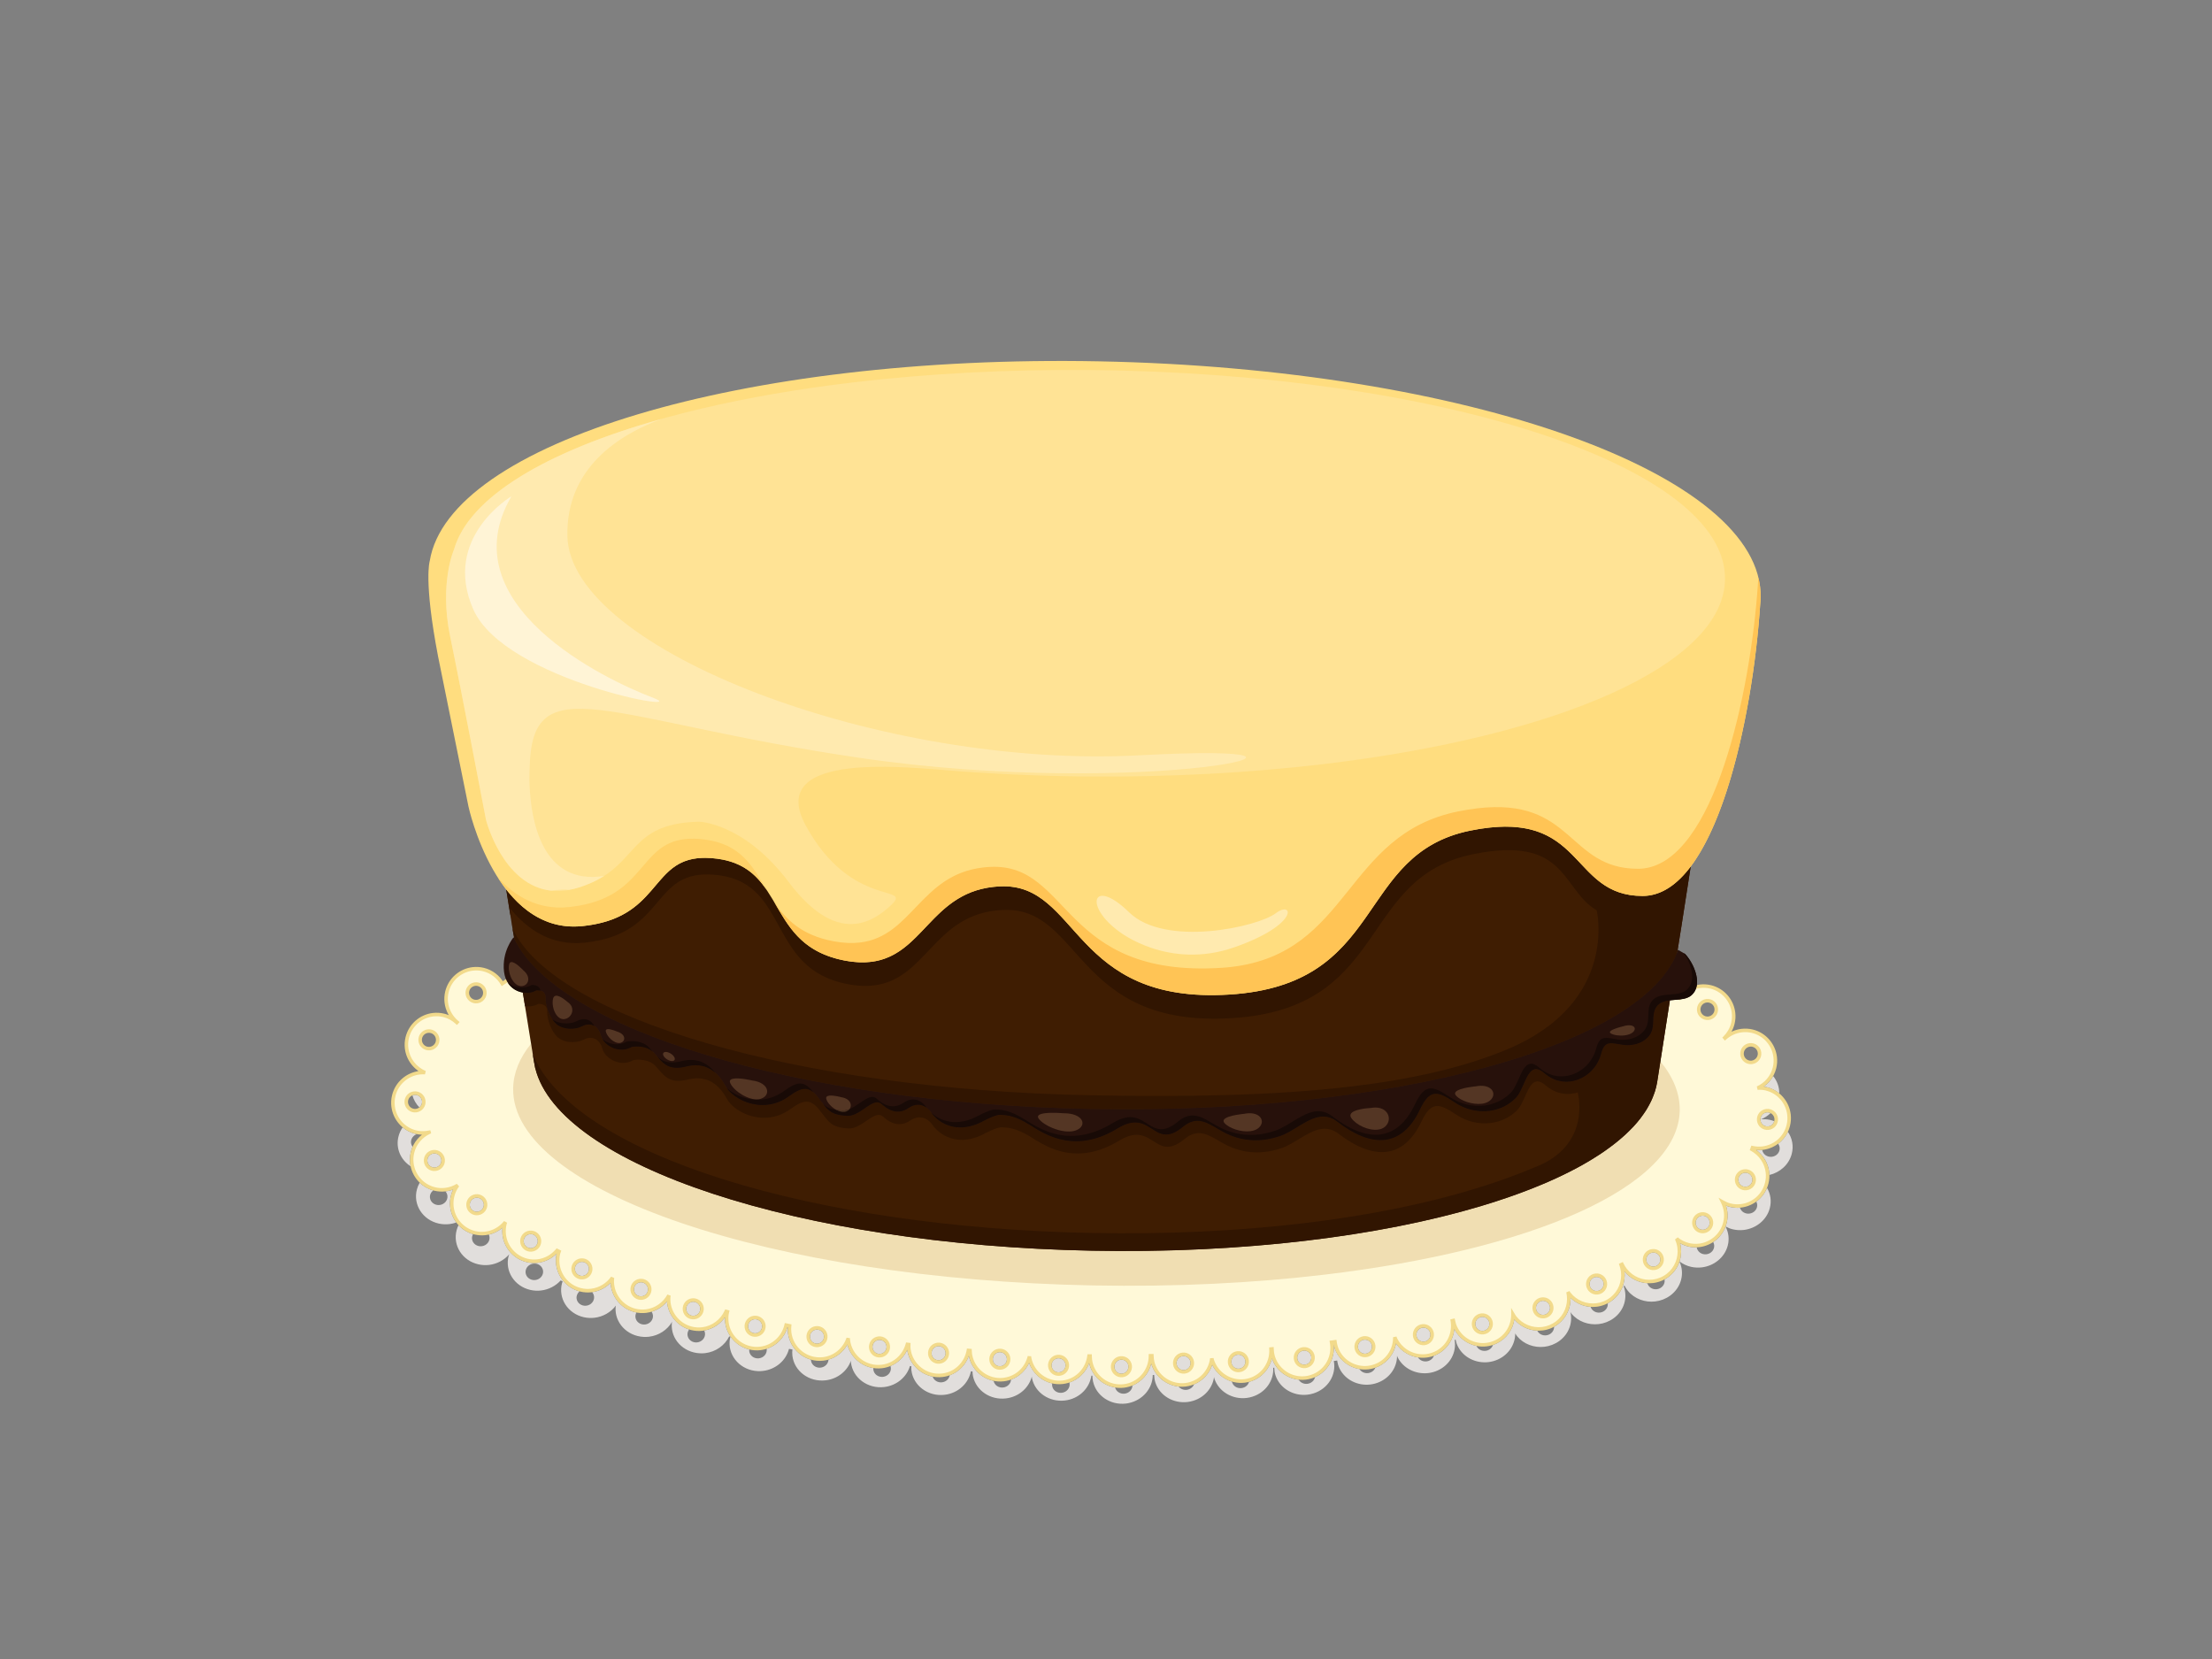 <?xml version="1.0" encoding="utf-8"?>
<!-- Generator: Adobe Illustrator 17.0.0, SVG Export Plug-In . SVG Version: 6.00 Build 0)  -->
<!DOCTYPE svg PUBLIC "-//W3C//DTD SVG 1.1//EN" "http://www.w3.org/Graphics/SVG/1.1/DTD/svg11.dtd">
<svg version="1.1" id="Layer_1" xmlns="http://www.w3.org/2000/svg" xmlns:xlink="http://www.w3.org/1999/xlink" x="0px" y="0px"
	 width="800px" height="600px" viewBox="0 0 800 600" enable-background="new 0 0 800 600" xml:space="preserve">
<rect x="0" y="0" width="800" height="600" fill="#808080" stroke="none"/>
<g>
	<path fill="#E1DEDC" d="M471.407,488.485c-1.393,0.166-2.386,1.426-2.226,2.82c0.169,1.407,1.427,2.401,2.83,2.225l0,0
		c1.391-0.16,2.388-1.426,2.226-2.82C474.066,489.312,472.8,488.315,471.407,488.485L471.407,488.485z M447.571,489.948
		c-1.39,0.176-2.388,1.432-2.224,2.826c0.168,1.391,1.429,2.388,2.824,2.228l0,0c1.399-0.166,2.391-1.432,2.228-2.824
		C450.229,490.775,448.97,489.788,447.571,489.948L447.571,489.948z M493.354,484.517c-1.393,0.169-2.393,1.432-2.228,2.83
		c0.169,1.391,1.434,2.385,2.827,2.222l0,0c1.396-0.169,2.388-1.432,2.226-2.824C496.01,485.341,494.749,484.357,493.354,484.517
		L493.354,484.517z M427.75,490.462c-1.393,0.163-2.389,1.429-2.228,2.82c0.164,1.401,1.431,2.391,2.825,2.225l0,0
		c1.401-0.166,2.393-1.426,2.23-2.82C430.406,491.289,429.144,490.293,427.75,490.462L427.75,490.462z M514.49,480.171
		c-1.395,0.169-2.385,1.426-2.224,2.833c0.168,1.388,1.426,2.382,2.827,2.225l0,0c1.393-0.172,2.386-1.432,2.222-2.83
		C517.149,481.004,515.885,480.004,514.49,480.171L514.49,480.171z M405.281,491.759c-1.396,0.176-2.387,1.426-2.227,2.824
		c0.168,1.398,1.431,2.391,2.83,2.228l0,0c1.39-0.163,2.385-1.426,2.224-2.823C407.94,492.59,406.677,491.599,405.281,491.759
		L405.281,491.759z M535.816,476.282c-1.393,0.163-2.391,1.429-2.225,2.82c0.168,1.395,1.429,2.394,2.822,2.231l0,0
		c1.396-0.166,2.39-1.432,2.23-2.827C538.473,477.109,537.215,476.112,535.816,476.282L535.816,476.282z M382.543,491.255
		c-1.396,0.172-2.389,1.432-2.225,2.827c0.166,1.398,1.427,2.388,2.823,2.225l0,0c1.396-0.172,2.391-1.432,2.228-2.826
		C385.202,492.089,383.938,491.092,382.543,491.255L382.543,491.255z M557.744,470.475c-1.396,0.176-2.391,1.432-2.228,2.827
		c0.168,1.401,1.432,2.388,2.826,2.231l0,0c1.393-0.169,2.389-1.432,2.228-2.824C560.399,471.305,559.139,470.315,557.744,470.475
		L557.744,470.475z M361.31,489.052c-1.398,0.166-2.388,1.432-2.226,2.826c0.166,1.391,1.429,2.394,2.828,2.228l0,0
		c1.391-0.169,2.388-1.435,2.227-2.83C363.969,489.879,362.706,488.886,361.31,489.052L361.31,489.052z M577.13,461.854
		c-1.395,0.169-2.389,1.435-2.226,2.83c0.168,1.391,1.429,2.385,2.827,2.222l0,0c1.396-0.169,2.389-1.426,2.23-2.824
		C579.791,462.687,578.523,461.687,577.13,461.854L577.13,461.854z M339.145,486.877c-1.395,0.169-2.387,1.426-2.224,2.833
		c0.166,1.389,1.426,2.382,2.825,2.219l0,0c1.393-0.169,2.389-1.435,2.225-2.827C341.809,487.707,340.541,486.711,339.145,486.877
		L339.145,486.877z M597.647,453.016c-1.393,0.176-2.39,1.432-2.225,2.827c0.165,1.398,1.432,2.388,2.824,2.228l0,0
		c1.395-0.169,2.389-1.435,2.226-2.824C600.303,453.85,599.04,452.857,597.647,453.016L597.647,453.016z M317.788,484.608
		c-1.396,0.163-2.391,1.429-2.23,2.827c0.171,1.394,1.432,2.388,2.827,2.219l0,0c1.396-0.16,2.391-1.426,2.228-2.82
		C320.445,485.435,319.181,484.445,317.788,484.608L317.788,484.608z M624.074,443.599c-0.877,2.357-2.482,4.29-4.477,5.616
		c0.183,0.32,0.31,0.686,0.354,1.075c0.198,1.639-1.059,3.134-2.805,3.334c-1.714,0.207-3.264-0.912-3.5-2.507
		c-1.031,0.034-2.093-0.069-3.145-0.323c-1.037-0.26-1.996-0.652-2.875-1.153c0.138,0.517,0.235,1.047,0.299,1.57
		c0.201,1.689,0.027,3.403-0.5,5.011c1.194,0.903,2.587,1.592,4.177,1.946c1.301,0.295,2.607,0.345,3.868,0.198
		c4.395-0.517,8.233-3.541,9.383-7.832C625.51,448.093,625.138,445.671,624.074,443.599L624.074,443.599z M295.179,480.882
		c-1.398,0.169-2.391,1.426-2.23,2.833c0.171,1.388,1.431,2.385,2.827,2.225l0,0c1.395-0.166,2.391-1.438,2.228-2.826
		C297.837,481.715,296.572,480.725,295.179,480.882L295.179,480.882z M615.494,439.691c-1.393,0.172-2.388,1.432-2.225,2.827
		c0.166,1.391,1.432,2.394,2.825,2.225l0,0c1.393-0.166,2.386-1.432,2.226-2.821C618.153,440.525,616.892,439.531,615.494,439.691
		L615.494,439.691z M272.798,477.131c-1.399,0.176-2.389,1.426-2.23,2.83c0.169,1.398,1.432,2.385,2.828,2.228l0,0
		c1.391-0.166,2.389-1.432,2.227-2.824C275.455,477.964,274.191,476.971,272.798,477.131L272.798,477.131z M639.068,429.626
		c-0.831,2.025-2.195,3.72-3.88,4.958c0.165,0.307,0.273,0.636,0.312,0.987c0.194,1.642-1.059,3.14-2.805,3.343
		c-1.576,0.188-3.013-0.739-3.416-2.128c-1.2,0.094-2.435,0.006-3.663-0.304c-0.486-0.109-0.946-0.272-1.391-0.448
		c0.237,0.724,0.409,1.47,0.498,2.238c0.155,1.307,0.089,2.667-0.246,4.027c-0.11,0.439-0.241,0.865-0.398,1.288
		c0.846,0.442,1.736,0.824,2.726,1.037c1.302,0.288,2.607,0.354,3.873,0.201c4.395-0.52,8.236-3.544,9.381-7.834
		C640.759,434.38,640.331,431.778,639.068,429.626L639.068,429.626z M250.415,470.822c-1.39,0.169-2.388,1.426-2.225,2.82
		c0.168,1.401,1.432,2.394,2.828,2.228l0,0c1.395-0.169,2.388-1.432,2.224-2.82C253.075,471.65,251.812,470.656,250.415,470.822
		L250.415,470.822z M630.943,424.151c-1.396,0.166-2.389,1.426-2.228,2.82c0.168,1.398,1.432,2.394,2.825,2.225l0,0
		c1.398-0.166,2.391-1.432,2.23-2.827C633.6,424.978,632.338,423.982,630.943,424.151L630.943,424.151z M231.516,463.778
		c-1.394,0.166-2.389,1.426-2.223,2.824c0.166,1.394,1.427,2.391,2.822,2.225l0,0c1.393-0.16,2.394-1.432,2.228-2.823
		C234.177,464.614,232.912,463.609,231.516,463.778L231.516,463.778z M646.612,409.337c-0.821,1.746-2.046,3.212-3.531,4.325
		c0.293,0.385,0.49,0.859,0.555,1.366c0.193,1.636-1.065,3.131-2.81,3.334c-1.701,0.201-3.236-0.89-3.491-2.46
		c-0.714,0.079-1.445,0.082-2.176,0.013c2.595,1.889,4.311,4.788,4.69,7.991c0.042,0.348,0.067,0.693,0.072,1.04
		c3.836-0.902,7.042-3.717,8.074-7.577C648.764,414.499,648.177,411.625,646.612,409.337L646.612,409.337z M210.153,456.385
		c-1.393,0.163-2.391,1.429-2.226,2.82c0.169,1.395,1.429,2.394,2.828,2.231l0,0c1.393-0.166,2.388-1.432,2.227-2.827
		C212.812,457.212,211.548,456.216,210.153,456.385L210.153,456.385z M638.925,402.324c-1.398,0.169-2.394,1.432-2.231,2.83
		c0.171,1.398,1.432,2.385,2.825,2.225l0,0c1.076-0.128,1.91-0.909,2.167-1.883c-0.508-0.204-1.037-0.367-1.59-0.486
		c-1.05-0.232-2.092-0.266-3.124-0.219c1.26-0.533,2.407-1.285,3.377-2.219C639.92,402.362,639.433,402.267,638.925,402.324
		L638.925,402.324z M191.634,446.348c-1.391,0.169-2.386,1.426-2.226,2.82c0.172,1.401,1.435,2.394,2.826,2.234l0,0
		c1.398-0.169,2.39-1.432,2.23-2.826C194.293,447.175,193.035,446.181,191.634,446.348L191.634,446.348z M641.291,389.174
		c-0.846,1.529-2.023,2.811-3.406,3.792c0.343,0.044,0.685,0.107,1.028,0.191l-0.147,0.617l0,0l0.147-0.617
		c1.742,0.435,3.291,1.231,4.588,2.297C643.529,393.142,642.723,390.936,641.291,389.174L641.291,389.174z M193.605,462.938
		c-1.746,0.204-3.317-0.953-3.512-2.592c-0.191-1.636,1.063-3.125,2.809-3.338c1.744-0.201,3.314,0.956,3.508,2.592
		C196.606,461.233,195.348,462.734,193.605,462.938L193.605,462.938z M165.827,443.104c-0.28,0.573-0.511,1.175-0.68,1.808
		c-1.477,5.522,2.059,11.062,7.902,12.359c1.294,0.295,2.592,0.345,3.841,0.204c2.866-0.341,5.49-1.752,7.297-3.867l-0.219,0.555
		c-1.479,5.531,2.057,11.065,7.899,12.372c1.288,0.285,2.574,0.341,3.818,0.191c2.751-0.329,5.282-1.642,7.085-3.632l0.724,0.335
		l-0.227,0.611c-1.477,5.506,2.061,11.047,7.9,12.353c1.293,0.288,2.59,0.339,3.841,0.194c3.102-0.367,5.923-1.987,7.725-4.406
		l-0.092,0.527c-0.414,5.66,4.129,10.498,10.136,10.802c0.657,0.034,1.308,0.013,1.94-0.059c3.579-0.429,6.667-2.495,8.353-5.409
		l-0.108,0.596c-0.414,5.669,4.127,10.504,10.138,10.799c0.665,0.041,1.313,0.022,1.948-0.056c3.828-0.458,7.088-2.795,8.676-6.039
		l0.443,0.113c-0.128,0.527-0.249,1.059-0.291,1.627c-0.414,5.659,4.13,10.498,10.136,10.802c0.66,0.028,1.315,0.009,1.949-0.072
		c4.561-0.536,8.325-3.748,9.384-7.975c0.415,0.078,0.832,0.15,1.244,0.216c-0.086,0.743-0.099,1.489-0.011,2.25
		c0.669,5.638,6.067,9.621,12.053,8.906c4.362-0.511,7.809-3.397,9.118-7.085l0.006,0.605c0.669,5.628,6.064,9.617,12.051,8.909
		c4.552-0.542,8.123-3.651,9.287-7.587l0.501,0.059c-0.014,0.48-0.039,0.943,0.019,1.432c0.664,5.632,6.062,9.618,12.049,8.903
		c4.9-0.576,8.629-4.14,9.475-8.489l0.586,0.044c0.019,0.555,0.05,1.119,0.171,1.683c1.102,5.28,6.315,8.74,11.898,8.073
		c0.304-0.034,0.608-0.088,0.913-0.141c4.307-0.852,7.493-3.992,8.468-7.775l0.06,0.608c1.106,5.265,6.327,8.725,11.91,8.063
		c0.304-0.041,0.602-0.078,0.904-0.141c4.702-0.934,8.051-4.582,8.662-8.831h0.381c0,0.661,0.061,1.338,0.202,2.006
		c1.105,5.268,6.328,8.731,11.908,8.073c0.299-0.041,0.603-0.084,0.903-0.144c5.196-1.037,8.797-5.381,8.804-10.182l0.517-0.013
		c0.031,0.928,0.144,1.868,0.454,2.795c1.59,4.748,6.532,7.581,11.615,6.982c0.691-0.082,1.382-0.229,2.067-0.442
		c4.188-1.288,6.99-4.735,7.521-8.587l0.128,0.589c1.592,4.748,6.54,7.581,11.627,6.979c0.688-0.078,1.377-0.222,2.06-0.442
		c4.859-1.501,7.858-5.891,7.582-10.464l0.372-0.041c0.027,0.928,0.141,1.862,0.45,2.78c1.59,4.745,6.528,7.581,11.614,6.976
		c0.691-0.081,1.38-0.226,2.072-0.442c5.308-1.639,8.386-6.725,7.407-11.736c0.406-0.056,0.815-0.107,1.222-0.169
		c0.147,1.012,0.401,2.006,0.889,2.971c2.037,4.055,6.573,6.233,11.086,5.7c1.161-0.141,2.316-0.448,3.431-0.965
		c3.974-1.805,6.264-5.563,6.242-9.436l0.211,0.564c2.043,4.061,6.583,6.233,11.102,5.7c1.155-0.135,2.31-0.448,3.422-0.959
		c4.516-2.053,6.849-6.616,6.077-11.018l0.362-0.082c0.171,0.812,0.409,1.617,0.805,2.4c2.039,4.055,6.578,6.233,11.105,5.694
		c1.15-0.135,2.305-0.451,3.414-0.952c3.963-1.811,6.252-5.556,6.24-9.424c0.21,0.332,0.401,0.68,0.658,0.993
		c2.414,2.939,6.219,4.281,9.914,3.842c1.894-0.226,3.761-0.925,5.39-2.115c3.485-2.554,4.887-6.663,3.991-10.436l0.341,0.505
		c2.418,2.943,6.224,4.274,9.904,3.839c1.901-0.219,3.768-0.918,5.399-2.112c3.863-2.82,5.154-7.555,3.604-11.617l0.337-0.153
		c0.324,0.649,0.714,1.266,1.197,1.858c2.418,2.936,6.222,4.281,9.908,3.839c1.904-0.226,3.77-0.921,5.398-2.112
		c4.069-2.98,5.317-8.079,3.361-12.288c-0.697,2.068-1.99,3.97-3.845,5.409c-0.502,0.389-1.023,0.73-1.564,1.015
		c0.013,0.082,0.023,0.141,0.036,0.21c0.193,1.642-1.065,3.131-2.809,3.344c-1.594,0.185-3.035-0.762-3.43-2.175
		c-3.12-0.185-6.158-1.645-8.281-4.243c0.448,3.864-1.05,7.857-4.35,10.407c-0.542,0.423-1.109,0.783-1.697,1.1
		c0.003,0,0.003,0.006,0.003,0.013c0.196,1.642-1.064,3.14-2.806,3.344c-1.548,0.185-2.963-0.715-3.397-2.062
		c-2.664-0.191-5.251-1.294-7.259-3.259c0.105,3.56-1.414,7.114-4.437,9.451c-0.486,0.376-0.993,0.708-1.515,1.003
		c0.053,1.539-1.163,2.902-2.825,3.099c-1.404,0.166-2.697-0.542-3.251-1.695c-3.102-0.132-6.139-1.523-8.292-4.052
		c-0.552,3.651-2.824,6.97-6.403,8.681c-0.432,0.207-0.871,0.389-1.316,0.533c-0.356,1.122-1.385,1.993-2.689,2.143
		c-1.441,0.169-2.766-0.583-3.294-1.777c-3.333-0.696-6.332-2.836-7.989-6.098c-0.383,3.867-2.697,7.452-6.462,9.257
		c-0.307,0.144-0.619,0.279-0.931,0.392c-0.387,1.065-1.393,1.887-2.658,2.037c-1.297,0.157-2.491-0.445-3.105-1.435
		c-3.167-0.473-6.084-2.256-7.932-5.058c-0.653,3.5-2.889,6.65-6.34,8.301c-0.381,0.185-0.766,0.342-1.148,0.47
		c-0.41,1.025-1.399,1.805-2.626,1.956c-1.305,0.153-2.512-0.461-3.123-1.457c-3.587-0.608-6.835-2.899-8.521-6.427
		c-0.368-0.768-0.608-1.545-0.782-2.326c0.471,4.886-2.192,9.64-6.767,11.667c-0.259,1.25-1.351,2.259-2.763,2.422
		c-1.329,0.163-2.551-0.473-3.149-1.495c-4.303-0.47-8.156-3.343-9.677-7.681c-0.906,3.776-3.679,7.004-7.648,8.289
		c-0.207,0.066-0.417,0.119-0.628,0.182c-0.317,1.169-1.374,2.094-2.726,2.25c-1.664,0.207-3.165-0.84-3.472-2.363
		c-3.044-0.903-5.672-3.062-7.121-6.052c-1.025,3.115-3.359,5.757-6.579,7.067c-0.404,1.04-1.393,1.833-2.636,1.984
		c-1.178,0.132-2.289-0.351-2.933-1.191c-4.411-0.467-8.345-3.475-9.796-7.982c-0.034-0.097-0.063-0.204-0.094-0.31
		c-0.87,3.519-3.367,6.5-6.807,7.91c-0.03,1.479-1.221,2.758-2.826,2.949c-1.616,0.194-3.085-0.78-3.447-2.228
		c-4.502-0.749-8.312-4.136-9.386-8.834c-1.165,3.234-3.731,5.895-7.145,7.045c0.033,0.113,0.055,0.238,0.072,0.37
		c0.194,1.639-1.065,3.128-2.808,3.334c-1.747,0.213-3.316-0.943-3.511-2.582c-0.031-0.27-0.022-0.548,0.025-0.805
		c-3.798-0.865-7.009-3.629-8.355-7.433c-1.255,2.749-3.566,4.973-6.533,6.052c-0.078,1.438-1.257,2.67-2.825,2.852
		c-1.683,0.201-3.2-0.862-3.482-2.404c-4.376-0.925-8.007-4.359-8.956-9.025h0.002c-0.002-0.006-0.005-0.013-0.005-0.025
		c-1.131,3.225-3.632,5.848-6.899,7.035c-0.221,1.304-1.338,2.366-2.791,2.545c-1.548,0.182-2.958-0.708-3.394-2.062
		c-4.679-0.928-8.464-4.71-9.198-9.652c-1.205,2.601-3.349,4.701-6.055,5.822c0.058,0.185,0.104,0.379,0.129,0.577
		c0.193,1.636-1.064,3.128-2.806,3.338c-1.746,0.203-3.317-0.953-3.51-2.592c-0.023-0.191-0.025-0.392-0.008-0.58
		c-4.478-0.708-8.217-4.014-9.394-8.496c-1.448,2.582-3.864,4.585-6.828,5.437c-0.056,1.457-1.236,2.701-2.824,2.899
		c-1.744,0.204-3.314-0.953-3.508-2.595c-0.013-0.094-0.019-0.191-0.019-0.285c-4.359-1.235-7.762-4.989-8.33-9.784
		c-0.078-0.661-0.092-1.316-0.055-1.949c-0.034-0.01-0.072-0.013-0.103-0.022c-1.067,3.729-3.917,6.656-7.527,7.834
		c0.005,0.035,0.011,0.063,0.014,0.097c0.193,1.642-1.063,3.137-2.808,3.337c-1.744,0.213-3.316-0.95-3.508-2.585
		c-0.025-0.204-0.027-0.42-0.003-0.614c-4.663-1.147-8.152-5.092-8.72-9.865c-0.069-0.583-0.097-1.172-0.075-1.768
		c-1.739,2.491-4.416,4.246-7.491,4.773c0.149,0.301,0.253,0.614,0.288,0.959c0.196,1.633-1.063,3.128-2.805,3.337
		c-1.744,0.204-3.314-0.952-3.51-2.592c-0.089-0.761,0.135-1.501,0.577-2.077c-4.282-1.363-7.433-5.136-7.968-9.649
		c-0.019-0.16-0.036-0.31-0.044-0.473c-1.44,1.742-3.364,3.043-5.558,3.701c0.254,0.376,0.421,0.805,0.478,1.276
		c0.196,1.632-1.062,3.124-2.806,3.337c-1.744,0.207-3.316-0.956-3.51-2.592c-0.073-0.617,0.06-1.219,0.351-1.739
		c-4.95-0.946-8.704-5.021-9.295-9.994c-0.031-0.241-0.052-0.483-0.066-0.724c-1.781,1.811-4.121,3.008-6.669,3.366
		c0.379,0.42,0.633,0.959,0.703,1.548c0.194,1.636-1.064,3.137-2.808,3.341c-1.742,0.204-3.317-0.953-3.508-2.586
		c-0.119-1.015,0.312-1.968,1.065-2.595c-4.677-1.26-7.932-5.236-8.472-9.809c-0.15-1.25-0.096-2.551,0.188-3.839
		c-1.827,1.814-4.218,3.015-6.807,3.316c-1.316,0.16-2.686,0.081-4.052-0.245c-4.81-1.191-8.175-5.215-8.725-9.871
		c-0.096-0.834-0.107-1.68-0.019-2.538c-1.412,1.194-3.099,2.043-4.918,2.46c0.127,0.26,0.21,0.545,0.247,0.858
		c0.193,1.633-1.064,3.125-2.809,3.338c-1.742,0.204-3.314-0.953-3.508-2.595c-0.077-0.633,0.07-1.253,0.376-1.78
		C169.005,445.743,167.209,444.593,165.827,443.104L165.827,443.104z M172.145,433.176c-1.395,0.169-2.388,1.432-2.225,2.83
		c0.168,1.391,1.429,2.391,2.825,2.225l0,0c1.395-0.163,2.391-1.429,2.228-2.821C174.802,434.016,173.541,433.01,172.145,433.176
		L172.145,433.176z M151.791,427.739c-0.433,0.743-0.777,1.558-1.008,2.419c-1.474,5.516,2.064,11.047,7.902,12.36
		c1.296,0.288,2.601,0.339,3.856,0.194c0.854-0.109,1.684-0.301,2.482-0.573c-1.195-1.607-1.969-3.522-2.208-5.55
		c-0.158-1.347-0.086-2.732,0.254-4.121c0.193-0.796,0.469-1.551,0.809-2.259c-0.879,0.335-1.797,0.564-2.742,0.68
		c-0.014,0-0.028-0.003-0.041,0.003c0.387,0.426,0.647,0.965,0.718,1.573c0.193,1.636-1.062,3.134-2.808,3.337
		c-1.742,0.204-3.312-0.953-3.506-2.592c-0.125-1.05,0.351-2.043,1.174-2.676C154.778,429.998,153.123,429.024,151.791,427.739
		L151.791,427.739z M156.8,417.178c-1.394,0.166-2.391,1.432-2.23,2.83c0.169,1.389,1.431,2.385,2.828,2.228l0,0
		c1.396-0.176,2.388-1.432,2.225-2.833C159.456,418.015,158.197,417.022,156.8,417.178L156.8,417.178z M145.624,407.733
		c-0.659,0.95-1.164,2.009-1.475,3.169c-1.148,4.278,0.727,8.565,4.345,10.884c-0.072-0.342-0.129-0.68-0.168-1.028
		c-0.158-1.332-0.083-2.726,0.255-4.115c0.16-0.661,0.379-1.297,0.644-1.896c-0.303-0.395-0.504-0.871-0.567-1.391
		c-0.168-1.401,0.735-2.707,2.1-3.171c-0.166-0.034-0.332-0.072-0.498-0.113C148.497,409.635,146.929,408.82,145.624,407.733
		L145.624,407.733z M149.801,395.987c-0.224,0.019-0.436,0.081-0.638,0.163c0.441,1.626,1.307,3.124,2.512,4.356
		c0.667-0.527,1.058-1.379,0.952-2.297C152.458,396.821,151.194,395.821,149.801,395.987L149.801,395.987z M151.21,387.26
		c-0.047,0.056-0.097,0.116-0.146,0.172c0.11-0.016,0.219-0.028,0.331-0.044C151.33,387.344,151.271,387.307,151.21,387.26
		L151.21,387.26z"/>
	<path fill="#FFF9D8" d="M638.765,393.775c-1.058-0.257-2.101-0.301-3.13-0.244c2.956-1.345,5.318-3.936,6.148-7.339
		c1.435-5.867-2.153-11.79-8.004-13.225c-3.632-0.887-7.284,0.166-9.881,2.482l-0.133-0.153c1.385-1.376,2.444-3.102,2.941-5.13
		c1.437-5.866-2.15-11.796-8.002-13.225c-4.339-1.059-8.698,0.639-11.252,3.974c-40.431-28.615-119.968-48.774-211.746-50.034
		c-92.535-1.272-173.163,16.998-214.045,44.873c-1.441-2.46-3.826-4.365-6.811-5.096c-5.86-1.438-11.774,2.162-13.209,8.032
		c-1.034,4.215,0.552,8.424,3.681,11.016l-0.096,0.103c-1.305-1.2-2.886-2.137-4.729-2.579c-5.857-1.441-11.771,2.153-13.209,8.032
		c-1.305,5.321,1.546,10.649,6.451,12.67c-5.196-0.342-10.047,3.059-11.33,8.301c-1.437,5.866,2.148,11.783,8.002,13.218
		c1.623,0.401,3.236,0.376,4.771,0.063l0.003,0.022c-2.881,1.354-5.171,3.914-5.987,7.261c-1.437,5.86,2.148,11.783,8.004,13.218
		c2.962,0.721,5.931,0.154,8.334-1.329c-0.848,1.144-1.485,2.46-1.849,3.93c-1.438,5.876,2.147,11.789,8.002,13.228
		c4.27,1.05,8.546-0.598,11.122-3.826l-0.216,0.602c-1.438,5.873,2.148,11.796,8.004,13.225c4.151,1.019,8.292-0.52,10.887-3.576
		l0.729,0.376l-0.224,0.63c-1.437,5.86,2.145,11.789,8.001,13.224c4.516,1.1,9.039-0.796,11.543-4.4l-0.088,0.558
		c-0.366,6.036,4.21,11.219,10.232,11.592c4.384,0.257,8.3-2.121,10.257-5.757l-0.103,0.63c-0.37,6.042,4.21,11.225,10.233,11.592
		c4.648,0.285,8.764-2.4,10.581-6.408l0.447,0.113c-0.125,0.567-0.243,1.134-0.279,1.736c-0.368,6.026,4.215,11.213,10.23,11.583
		c5.412,0.329,10.113-3.356,11.282-8.489c0.415,0.091,0.829,0.169,1.247,0.251c-0.082,0.777-0.091,1.583,0.006,2.394
		c0.713,6.004,6.145,10.288,12.133,9.577c4.36-0.514,7.79-3.55,9.069-7.477l0.013,0.636c0.711,6.004,6.142,10.294,12.128,9.586
		c4.554-0.546,8.104-3.82,9.238-7.997l0.505,0.056c-0.013,0.511-0.033,1.009,0.027,1.526c0.711,6.004,6.142,10.288,12.131,9.58
		c4.9-0.586,8.602-4.343,9.414-8.972l0.589,0.047c0.025,0.592,0.06,1.197,0.186,1.802c1.202,5.923,6.973,9.746,12.885,8.543
		c4.301-0.881,7.468-4.196,8.414-8.214l0.067,0.642c1.205,5.917,6.977,9.737,12.882,8.53c4.701-0.95,8.026-4.817,8.605-9.326h0.379
		c0.005,0.699,0.071,1.419,0.218,2.134c1.205,5.92,6.976,9.743,12.883,8.539c5.196-1.059,8.762-5.647,8.732-10.774l0.519-0.003
		c0.039,0.99,0.16,1.987,0.475,2.974c1.852,5.747,8.007,8.922,13.746,7.076c4.184-1.354,6.962-4.992,7.463-9.088l0.136,0.63
		c1.852,5.741,8.006,8.909,13.746,7.067c4.851-1.564,7.819-6.217,7.513-11.094l0.362-0.031c0.036,0.987,0.163,1.974,0.475,2.958
		c1.852,5.753,8.005,8.916,13.749,7.073c5.304-1.711,8.342-7.101,7.321-12.448c0.409-0.05,0.815-0.113,1.222-0.172
		c0.157,1.075,0.417,2.14,0.91,3.175c2.607,5.443,9.129,7.759,14.568,5.155c3.967-1.893,6.232-5.872,6.178-10.003l0.218,0.605
		c2.607,5.447,9.129,7.763,14.575,5.161c4.499-2.156,6.802-7.001,5.998-11.692l0.359-0.085c0.176,0.868,0.422,1.73,0.824,2.56
		c2.603,5.453,9.129,7.762,14.568,5.161c3.955-1.893,6.217-5.863,6.175-9.981c0.213,0.351,0.403,0.73,0.663,1.063
		c3.701,4.779,10.565,5.65,15.334,1.955c3.471-2.692,4.842-7.06,3.912-11.087l0.343,0.548c3.703,4.77,10.567,5.647,15.334,1.962
		c3.842-2.98,5.1-8.01,3.521-12.35l0.337-0.153c0.328,0.683,0.724,1.347,1.208,1.974c3.699,4.776,10.566,5.653,15.337,1.956
		c4.091-3.175,5.285-8.684,3.199-13.203c1.221,1.003,2.653,1.783,4.282,2.181c5.859,1.429,11.771-2.159,13.212-8.029
		c0.636-2.607,0.245-5.193-0.856-7.418c0.857,0.482,1.763,0.902,2.762,1.144c5.857,1.435,11.772-2.159,13.211-8.029
		c1.202-4.92-1.15-9.847-5.384-12.169l0.218-0.602c5.776,1.269,11.537-2.288,12.955-8.07
		C648.202,401.136,644.616,395.213,638.765,393.775L638.765,393.775z M150.475,401.675c-1.742,0.201-3.326-1.044-3.53-2.786
		c-0.208-1.749,1.037-3.331,2.783-3.538c1.744-0.201,3.324,1.043,3.532,2.786C153.466,399.88,152.22,401.462,150.475,401.675
		L150.475,401.675z M157.474,422.863c-1.746,0.21-3.328-1.034-3.533-2.786c-0.208-1.739,1.04-3.322,2.783-3.529
		c1.745-0.207,3.323,1.044,3.532,2.786C160.462,421.077,159.215,422.659,157.474,422.863L157.474,422.863z M155.5,379.231
		c-1.746,0.213-3.325-1.04-3.532-2.783c-0.209-1.745,1.039-3.328,2.781-3.529c1.747-0.213,3.328,1.031,3.535,2.783
		C158.491,377.438,157.244,379.021,155.5,379.231L155.5,379.231z M172.819,438.861c-1.741,0.204-3.325-1.034-3.532-2.776
		c-0.205-1.745,1.041-3.334,2.786-3.538c1.741-0.204,3.324,1.037,3.532,2.786C175.811,437.075,174.564,438.657,172.819,438.861
		L172.819,438.861z M172.557,362.236c-1.747,0.201-3.328-1.044-3.535-2.789c-0.205-1.746,1.042-3.328,2.784-3.532
		c1.744-0.204,3.326,1.034,3.533,2.786C175.548,360.444,174.3,362.023,172.557,362.236L172.557,362.236z M192.31,452.032
		c-1.742,0.21-3.324-1.044-3.532-2.786c-0.207-1.742,1.04-3.325,2.784-3.535c1.746-0.204,3.325,1.04,3.532,2.792
		C195.301,450.246,194.057,451.822,192.31,452.032L192.31,452.032z M210.827,462.067c-1.742,0.207-3.325-1.044-3.53-2.783
		c-0.205-1.745,1.039-3.328,2.783-3.532c1.744-0.21,3.326,1.034,3.533,2.78C213.818,460.28,212.572,461.854,210.827,462.067
		L210.827,462.067z M232.19,469.462c-1.742,0.201-3.325-1.044-3.533-2.786c-0.205-1.742,1.042-3.325,2.784-3.529
		c1.745-0.21,3.328,1.028,3.535,2.78C235.184,467.667,233.937,469.249,232.19,469.462L232.19,469.462z M251.09,476.507
		c-1.741,0.204-3.325-1.04-3.53-2.783c-0.207-1.752,1.036-3.328,2.784-3.538c1.741-0.21,3.324,1.044,3.532,2.792
		C254.083,474.721,252.836,476.297,251.09,476.507L251.09,476.507z M273.472,482.819c-1.746,0.207-3.328-1.044-3.533-2.786
		c-0.207-1.742,1.04-3.325,2.783-3.529c1.744-0.21,3.326,1.034,3.532,2.783C276.46,481.029,275.214,482.612,273.472,482.819
		L273.472,482.819z M295.853,486.57c-1.744,0.207-3.328-1.044-3.532-2.783c-0.207-1.745,1.039-3.328,2.783-3.531
		c1.745-0.21,3.323,1.04,3.53,2.786C298.841,484.78,297.597,486.357,295.853,486.57L295.853,486.57z M318.46,490.29
		c-1.746,0.21-3.326-1.037-3.532-2.783c-0.208-1.745,1.037-3.322,2.784-3.532c1.744-0.21,3.323,1.044,3.532,2.786
		C321.452,488.503,320.204,490.086,318.46,490.29L318.46,490.29z M339.82,492.565c-1.744,0.207-3.323-1.044-3.532-2.789
		c-0.208-1.739,1.039-3.322,2.784-3.529c1.742-0.207,3.325,1.037,3.532,2.78C342.81,490.769,341.566,492.358,339.82,492.565
		L339.82,492.565z M361.986,494.733c-1.744,0.213-3.327-1.031-3.533-2.783c-0.205-1.736,1.042-3.325,2.784-3.529
		c1.742-0.204,3.325,1.034,3.533,2.776C364.975,492.944,363.73,494.526,361.986,494.733L361.986,494.733z M383.22,496.936
		c-1.747,0.213-3.328-1.04-3.533-2.783c-0.209-1.745,1.039-3.328,2.781-3.529c1.749-0.213,3.328,1.031,3.532,2.783
		C386.208,495.16,384.959,496.736,383.22,496.936L383.22,496.936z M405.957,497.447c-1.745,0.201-3.328-1.044-3.535-2.789
		c-0.207-1.739,1.037-3.316,2.78-3.529c1.75-0.207,3.33,1.037,3.537,2.783C408.945,495.658,407.697,497.24,405.957,497.447
		L405.957,497.447z M428.424,496.15c-1.747,0.204-3.326-1.044-3.532-2.789c-0.21-1.745,1.037-3.328,2.78-3.531
		c1.747-0.21,3.331,1.034,3.535,2.78C431.412,494.354,430.166,495.94,428.424,496.15L428.424,496.15z M448.248,495.63
		c-1.745,0.207-3.326-1.037-3.533-2.783c-0.207-1.742,1.041-3.328,2.783-3.535c1.742-0.207,3.325,1.04,3.532,2.789
		C451.239,493.846,449.995,495.429,448.248,495.63L448.248,495.63z M472.084,494.166c-1.745,0.207-3.331-1.031-3.536-2.783
		c-0.207-1.742,1.042-3.325,2.781-3.529c1.75-0.21,3.33,1.034,3.535,2.783C475.072,492.383,473.826,493.965,472.084,494.166
		L472.084,494.166z M494.028,490.205c-1.745,0.201-3.326-1.037-3.532-2.789c-0.208-1.739,1.037-3.322,2.78-3.535
		c1.747-0.201,3.331,1.044,3.537,2.792C497.018,488.416,495.774,489.992,494.028,490.205L494.028,490.205z M515.164,485.859
		c-1.742,0.201-3.322-1.044-3.529-2.786c-0.207-1.742,1.042-3.325,2.784-3.529c1.742-0.21,3.322,1.034,3.529,2.78
		C518.158,484.069,516.911,485.652,515.164,485.859L515.164,485.859z M536.49,481.963c-1.746,0.21-3.328-1.034-3.532-2.776
		c-0.207-1.749,1.039-3.334,2.781-3.538c1.745-0.21,3.325,1.034,3.532,2.78C539.477,480.177,538.233,481.763,536.49,481.963
		L536.49,481.963z M558.418,476.163c-1.749,0.201-3.328-1.044-3.535-2.783c-0.207-1.746,1.044-3.328,2.783-3.541
		c1.75-0.201,3.33,1.044,3.535,2.789C561.411,474.373,560.164,475.956,558.418,476.163L558.418,476.163z M577.804,467.541
		c-1.742,0.207-3.322-1.037-3.533-2.786c-0.207-1.742,1.042-3.325,2.786-3.529c1.742-0.21,3.328,1.034,3.531,2.783
		C580.795,465.752,579.548,467.328,577.804,467.541L577.804,467.541z M598.321,458.704c-1.745,0.207-3.325-1.05-3.532-2.783
		c-0.207-1.749,1.037-3.334,2.783-3.535c1.744-0.213,3.326,1.04,3.533,2.783C601.309,456.915,600.066,458.497,598.321,458.704
		L598.321,458.704z M616.168,445.373c-1.742,0.207-3.325-1.031-3.531-2.776c-0.207-1.749,1.037-3.334,2.784-3.535
		c1.742-0.213,3.322,1.034,3.532,2.783C619.161,443.59,617.912,445.172,616.168,445.373L616.168,445.373z M617.907,368.26
		c-1.739,0.201-3.322-1.037-3.529-2.789c-0.207-1.739,1.037-3.322,2.784-3.529c1.742-0.207,3.325,1.037,3.529,2.777
		C620.901,366.47,619.654,368.047,617.907,368.26L617.907,368.26z M631.617,429.833c-1.745,0.207-3.325-1.041-3.532-2.783
		c-0.207-1.752,1.04-3.334,2.781-3.535c1.746-0.213,3.33,1.044,3.533,2.783C634.607,428.04,633.366,429.626,631.617,429.833
		L631.617,429.833z M630.039,381.434c-0.207-1.745,1.042-3.328,2.786-3.541c1.745-0.201,3.325,1.05,3.531,2.795
		c0.207,1.739-1.039,3.322-2.784,3.529C631.83,384.424,630.246,383.173,630.039,381.434L630.039,381.434z M639.599,408.012
		c-1.744,0.207-3.328-1.037-3.532-2.78c-0.21-1.749,1.037-3.325,2.78-3.538c1.746-0.201,3.33,1.037,3.537,2.776
		C642.587,406.216,641.342,407.805,639.599,408.012L639.599,408.012z"/>
	<path fill="#F2DA8B" d="M638.765,393.775l0.147-0.617c-1.131-0.279-2.239-0.317-3.309-0.267l0.031,0.64l0.262,0.573
		c3.126-1.404,5.623-4.162,6.507-7.765c0.337-1.382,0.409-2.774,0.252-4.108c-0.553-4.66-3.912-8.7-8.724-9.887
		c-1.377-0.329-2.759-0.401-4.09-0.251c-2.387,0.285-4.607,1.304-6.366,2.889l0.423,0.467l0.486-0.404l-0.13-0.16l-0.489,0.411
		l0.451,0.451c1.459-1.445,2.582-3.281,3.111-5.434c0.337-1.382,0.414-2.78,0.252-4.115c-0.553-4.654-3.917-8.696-8.723-9.881
		c-1.38-0.329-2.758-0.41-4.085-0.251c-3.106,0.363-5.931,1.993-7.825,4.462l0.506,0.385l0.367-0.523
		c-40.631-28.734-120.234-48.874-212.102-50.147c-28.452-0.395-55.782,1.059-81.183,4.067
		c-57.292,6.81-104.76,21.507-133.233,40.918l0.36,0.523l0.547-0.32c-1.521-2.598-4.049-4.619-7.206-5.396
		c-1.382-0.332-2.77-0.411-4.102-0.254c-4.657,0.555-8.698,3.927-9.878,8.759c-0.335,1.373-0.41,2.745-0.252,4.071
		c0.349,2.974,1.858,5.691,4.143,7.581l0.409-0.489l-0.473-0.42l-0.094,0.103l0.472,0.42l0.429-0.467
		c-1.37-1.266-3.048-2.253-5.006-2.73c-1.382-0.339-2.769-0.414-4.104-0.254c-4.657,0.545-8.694,3.924-9.878,8.756
		c-0.334,1.376-0.409,2.761-0.252,4.086c0.486,4.096,3.162,7.713,7.081,9.32l0.243-0.589l0.042-0.636
		c-0.716-0.053-1.426-0.028-2.123,0.053c-4.648,0.555-8.686,3.911-9.867,8.737c-0.342,1.382-0.417,2.78-0.257,4.118
		c0.555,4.654,3.914,8.684,8.724,9.868c1.363,0.329,2.714,0.389,4.018,0.235c0.346-0.044,0.689-0.103,1.031-0.172l-0.125-0.621
		l-0.614,0.163l0.003,0.022l0.614-0.163l-0.273-0.583c-3.041,1.435-5.467,4.152-6.332,7.69c-0.339,1.388-0.414,2.783-0.255,4.115
		c0.548,4.654,3.914,8.696,8.723,9.881c1.377,0.329,2.758,0.401,4.086,0.251c1.697-0.207,3.314-0.784,4.735-1.661l-0.334-0.542
		l-0.511-0.382c-0.898,1.207-1.576,2.607-1.957,4.165c-0.34,1.388-0.412,2.773-0.254,4.121c0.552,4.657,3.913,8.69,8.723,9.872
		c1.376,0.332,2.751,0.41,4.077,0.254c3.032-0.364,5.796-1.924,7.692-4.299l-0.495-0.398l-0.602-0.21l-0.215,0.602l-0.006,0.028
		l-0.013,0.034c-0.338,1.389-0.414,2.78-0.254,4.127c0.55,4.657,3.914,8.681,8.725,9.871c1.366,0.326,2.736,0.404,4.052,0.245
		c2.916-0.345,5.578-1.811,7.472-4.033l-0.486-0.414l-0.285,0.57l0.226,0.119l-0.036,0.107l-0.013,0.028l-0.006,0.031
		c-0.34,1.379-0.414,2.776-0.254,4.115c0.552,4.654,3.911,8.69,8.721,9.872c1.372,0.338,2.753,0.41,4.077,0.254
		c3.287-0.392,6.253-2.188,8.143-4.908l-0.525-0.357l-0.625-0.107l-0.093,0.561l-0.005,0.034l-0.002,0.028
		c-0.042,0.702-0.019,1.404,0.061,2.081c0.649,5.456,5.102,9.831,10.766,10.182c0.701,0.038,1.391,0.019,2.062-0.056
		c3.786-0.451,7.037-2.758,8.797-6.029l-0.561-0.301l-0.627-0.097l-0.102,0.627l-0.008,0.041l-0.003,0.028
		c-0.041,0.708-0.022,1.401,0.06,2.09c0.649,5.453,5.108,9.818,10.768,10.169c0.703,0.047,1.391,0.022,2.065-0.06
		c4.052-0.483,7.49-3.087,9.138-6.725l-0.58-0.26l-0.161,0.611l0.447,0.122l0.161-0.621l-0.619-0.141
		c-0.128,0.577-0.252,1.184-0.296,1.836c-0.042,0.705-0.02,1.401,0.061,2.084c0.647,5.456,5.105,9.83,10.764,10.169
		c0.704,0.05,1.391,0.022,2.065-0.06c4.829-0.57,8.79-4.159,9.874-8.912l-0.617-0.147l-0.129,0.627
		c0.422,0.088,0.835,0.172,1.249,0.248l0.127-0.624l-0.634-0.063c-0.083,0.824-0.094,1.658,0.011,2.529
		c0.752,6.349,6.498,10.884,12.836,10.141c4.619-0.545,8.248-3.767,9.599-7.919l-0.603-0.194l-0.638,0.006l0.013,0.639v0.034
		l0.006,0.035c0.752,6.349,6.499,10.884,12.836,10.135c4.818-0.571,8.574-4.043,9.774-8.455l-0.613-0.169l-0.07,0.627l0.5,0.056
		l0.075-0.627l-0.638-0.019c-0.013,0.501-0.038,1.04,0.033,1.623c0.751,6.349,6.5,10.884,12.838,10.135
		c5.188-0.617,9.11-4.598,9.965-9.492l-0.627-0.113l-0.05,0.633l0.584,0.041l0.055-0.627l-0.636,0.025
		c0.016,0.389,0.034,0.796,0.086,1.209c0.027,0.222,0.063,0.458,0.113,0.693h-0.002c1.211,5.939,6.761,9.89,12.673,9.192
		c0.321-0.041,0.641-0.091,0.959-0.151c4.56-0.934,7.911-4.441,8.911-8.69l-0.619-0.147l-0.633,0.066l0.066,0.642l0.003,0.025
		l0.005,0.035c1.216,5.945,6.767,9.89,12.679,9.191c0.315-0.041,0.638-0.091,0.954-0.16c4.979-1.019,8.5-5.105,9.107-9.874
		l-0.627-0.078l-0.009,0.633l0.384,0.006l0.005-0.639l-0.641,0.003c0.009,0.439,0.036,0.893,0.089,1.345
		c0.031,0.304,0.082,0.608,0.146,0.912l0,0c1.211,5.941,6.767,9.896,12.676,9.198c0.321-0.038,0.638-0.091,0.96-0.157
		c5.498-1.125,9.27-5.992,9.236-11.404l-0.633,0.003l0.011,0.639l0.522-0.009l-0.014-0.633l-0.634,0.025
		c0.013,0.389,0.038,0.796,0.088,1.197c0.08,0.646,0.209,1.291,0.415,1.943c1.725,5.362,6.981,8.608,12.361,7.966
		c0.73-0.085,1.46-0.245,2.182-0.479c4.433-1.423,7.372-5.284,7.903-9.612l-0.631-0.078l-0.621,0.132l0.133,0.627l0.008,0.034
		l0.013,0.025c1.721,5.365,6.976,8.606,12.36,7.963c0.726-0.088,1.46-0.245,2.184-0.473c5.136-1.661,8.279-6.581,7.949-11.742
		l-0.63,0.038l0.056,0.633l0.362-0.034l-0.056-0.63l-0.633,0.025c0.014,0.385,0.042,0.774,0.084,1.166
		c0.077,0.649,0.204,1.31,0.42,1.962c1.72,5.356,6.974,8.593,12.358,7.96c0.73-0.091,1.462-0.245,2.187-0.479
		c5.345-1.724,8.518-6.976,7.88-12.347c-0.031-0.273-0.077-0.548-0.125-0.821l-0.627,0.119l0.083,0.633
		c0.415-0.056,0.822-0.113,1.228-0.176l-0.089-0.63l-0.63,0.094c0.163,1.116,0.439,2.247,0.968,3.353
		c2.192,4.585,7.015,7.076,11.797,6.515c1.224-0.153,2.444-0.495,3.621-1.056c4.196-2.009,6.594-6.224,6.539-10.592l-0.639,0.013
		l-0.597,0.219l0.216,0.605l0.01,0.025l0.014,0.028c2.198,4.588,7.018,7.076,11.807,6.509c1.222-0.138,2.443-0.483,3.616-1.044
		c4.574-2.194,7.007-7.01,6.437-11.78l-0.086-0.595l-0.625,0.107l0.141,0.617l0.362-0.082l-0.144-0.621l-0.622,0.125
		c0.182,0.899,0.442,1.814,0.871,2.707c2.191,4.597,7.014,7.082,11.796,6.515c1.226-0.144,2.446-0.489,3.621-1.053
		c4.187-2.006,6.584-6.208,6.534-10.564l-0.633,0.009l-0.542,0.332c0.199,0.323,0.396,0.718,0.7,1.119
		c2.586,3.334,6.625,4.873,10.53,4.409c2.009-0.241,3.983-1.003,5.697-2.341c3.32-2.57,4.826-6.6,4.362-10.483
		c-0.048-0.417-0.121-0.834-0.218-1.244l-0.621,0.138l-0.539,0.338l0.343,0.548l0.016,0.028l0.019,0.019
		c2.589,3.334,6.634,4.876,10.53,4.415c2.009-0.247,3.983-1.015,5.702-2.347c3.308-2.563,4.807-6.572,4.347-10.442
		c-0.105-0.884-0.313-1.764-0.625-2.617l-0.594,0.216l0.273,0.577l0.334-0.157l-0.27-0.573l-0.575,0.266
		c0.345,0.727,0.765,1.432,1.28,2.096c2.585,3.334,6.628,4.879,10.526,4.412c2.009-0.241,3.988-1.009,5.702-2.338
		c3.318-2.579,4.831-6.597,4.37-10.492c-0.14-1.182-0.465-2.363-0.981-3.485l-0.578,0.266l-0.406,0.492
		c1.286,1.053,2.801,1.88,4.541,2.31c1.379,0.329,2.761,0.414,4.099,0.254c4.651-0.555,8.693-3.933,9.876-8.75
		c0.335-1.36,0.401-2.72,0.246-4.027c-0.161-1.345-0.555-2.639-1.141-3.826l-0.577,0.282l-0.309,0.551
		c0.885,0.505,1.844,0.95,2.919,1.203c1.377,0.348,2.767,0.414,4.102,0.257c4.654-0.548,8.692-3.927,9.878-8.75
		c0.334-1.376,0.409-2.754,0.252-4.083c-0.442-3.692-2.659-6.979-5.946-8.787l-0.307,0.555l0.598,0.216l0.218-0.602l-0.598-0.216
		l-0.133,0.62c1.289,0.279,2.592,0.339,3.843,0.188c4.648-0.548,8.681-3.908,9.864-8.721c0.337-1.388,0.41-2.783,0.252-4.124
		c-0.556-4.654-3.919-8.696-8.726-9.878L638.765,393.775l-0.153,0.624c4.278,1.04,7.267,4.644,7.762,8.784
		c0.14,1.197,0.078,2.435-0.227,3.667c-1.05,4.293-4.641,7.276-8.773,7.769c-1.117,0.134-2.269,0.081-3.422-0.173l-0.547-0.116
		l-0.409,1.134l-0.183,0.511l0.478,0.26c2.929,1.604,4.908,4.544,5.296,7.819c0.136,1.178,0.073,2.407-0.227,3.632
		c-1.052,4.303-4.652,7.305-8.79,7.797c-1.186,0.132-2.419,0.072-3.651-0.229c-0.927-0.226-1.774-0.617-2.595-1.081l-1.794-1.019
		l0.909,1.846c0.53,1.072,0.879,2.228,1.023,3.419c0.135,1.163,0.077,2.366-0.221,3.57c-1.053,4.303-4.649,7.295-8.789,7.797
		c-1.186,0.132-2.418,0.072-3.648-0.228c-1.534-0.379-2.878-1.11-4.035-2.056l-0.984,0.759c0.462,1.003,0.754,2.052,0.877,3.109
		c0.411,3.463-0.932,7.035-3.886,9.332c-1.531,1.178-3.28,1.862-5.075,2.075c-3.472,0.417-7.07-0.956-9.367-3.927
		c-0.456-0.58-0.829-1.21-1.145-1.862l-0.271-0.561l-0.904,0.414l-0.527,0.247l0.202,0.552c0.27,0.752,0.462,1.542,0.552,2.322
		c0.409,3.463-0.924,7.017-3.866,9.301c-1.528,1.178-3.283,1.864-5.069,2.075c-3.475,0.414-7.068-0.953-9.37-3.917l-0.506,0.389
		l0.541-0.345l-0.343-0.542l-1.163,0.479c0.091,0.37,0.153,0.746,0.196,1.113c0.41,3.469-0.926,7.051-3.88,9.332
		c-1.528,1.184-3.281,1.868-5.069,2.084c-3.474,0.407-7.068-0.965-9.367-3.927c-0.218-0.276-0.395-0.617-0.624-1.003l-1.208-1.987
		l0.028,2.325c0.039,3.883-2.092,7.618-5.816,9.398c-1.044,0.502-2.13,0.809-3.214,0.934c-4.259,0.501-8.55-1.708-10.508-5.804
		c-0.367-0.759-0.605-1.573-0.77-2.407l-0.132-0.64l-0.993,0.229l-0.588,0.138l0.1,0.589l0.08,0.533
		c0.5,4.259-1.656,8.533-5.726,10.483c-1.045,0.498-2.125,0.809-3.214,0.934c-4.257,0.511-8.554-1.705-10.512-5.794l-0.572,0.272
		l0.598-0.219l-0.218-0.605l-1.232,0.229c0.047,3.892-2.087,7.64-5.815,9.42c-1.048,0.498-2.136,0.802-3.222,0.94
		c-4.254,0.501-8.55-1.711-10.501-5.797c-0.456-0.959-0.705-1.959-0.851-2.983l-0.096-0.621l-0.624,0.078
		c-0.412,0.056-0.815,0.113-1.217,0.163l-0.666,0.088l0.121,0.661c0.047,0.254,0.084,0.495,0.116,0.733
		c0.563,4.795-2.255,9.458-7.004,10.993c-0.653,0.21-1.305,0.354-1.951,0.426c-4.785,0.567-9.467-2.31-10.998-7.089
		c-0.182-0.561-0.297-1.14-0.366-1.72c-0.042-0.351-0.067-0.705-0.08-1.065l-0.024-0.667l-1.032,0.094l-0.621,0.059l0.038,0.611
		c0.293,4.598-2.502,8.975-7.068,10.451c-0.644,0.203-1.293,0.345-1.941,0.42c-4.79,0.567-9.47-2.316-11.006-7.082l-0.603,0.197
		l0.622-0.138l-0.136-0.627l-1.252,0.06c-0.477,3.858-3.09,7.286-7.026,8.549c-0.65,0.216-1.299,0.354-1.948,0.429
		c-4.782,0.567-9.467-2.313-10.998-7.085c-0.182-0.561-0.299-1.131-0.365-1.705c-0.041-0.367-0.066-0.733-0.079-1.1l-0.025-0.624
		l-1.147,0.019l-0.628,0.013l0.006,0.624c0.027,4.823-3.333,9.154-8.223,10.153c-0.284,0.053-0.569,0.1-0.849,0.135
		c-5.255,0.624-10.21-2.895-11.285-8.179v-0.013c-0.055-0.263-0.097-0.533-0.13-0.812c-0.047-0.392-0.069-0.793-0.074-1.194
		l-0.003-0.627l-1.008-0.003l-0.569-0.006l-0.069,0.555c-0.546,4.262-3.675,7.897-8.096,8.797c-0.29,0.06-0.573,0.104-0.854,0.135
		c-5.254,0.63-10.207-2.883-11.282-8.173l-0.622,0.125l0.63-0.066l-0.066-0.642l-1.25-0.082c-0.898,3.789-3.874,6.907-7.924,7.731
		c-0.288,0.063-0.57,0.103-0.857,0.144c-5.252,0.624-10.2-2.893-11.277-8.188l-0.013-0.056l0.013,0.056l-0.096-0.583
		c-0.042-0.36-0.063-0.73-0.078-1.119l-0.021-0.558l-1.15-0.094l-0.577-0.047l-0.099,0.567c-0.771,4.365-4.259,7.916-8.869,8.458
		c-2.819,0.332-5.503-0.514-7.571-2.14c-2.073-1.639-3.516-4.058-3.853-6.882c-0.055-0.448-0.034-0.928-0.022-1.441l0.016-0.58
		l-1.083-0.119l-0.542-0.069l-0.141,0.533c-1.072,3.933-4.414,7.023-8.699,7.534c-2.819,0.332-5.506-0.514-7.575-2.144
		c-2.073-1.639-3.516-4.061-3.851-6.888l-0.63,0.075l0.636-0.006l-0.013-0.639l-1.24-0.191c-1.209,3.695-4.436,6.565-8.541,7.051
		c-2.819,0.332-5.504-0.508-7.574-2.144c-2.07-1.633-3.516-4.052-3.853-6.876c-0.09-0.768-0.08-1.513-0.002-2.256l0.056-0.577
		l-0.566-0.11c-0.418-0.091-0.835-0.163-1.244-0.257l-0.611-0.119l-0.141,0.602c-0.964,4.237-4.497,7.436-8.784,7.944
		c-0.598,0.075-1.211,0.091-1.839,0.053c-5.033-0.307-9.005-4.209-9.579-9.056c-0.071-0.608-0.091-1.226-0.052-1.855
		c0.031-0.539,0.138-1.072,0.266-1.633l0.132-0.599l-1.04-0.266l-0.517-0.141l-0.223,0.483c-1.468,3.247-4.533,5.563-8.131,5.998
		c-0.595,0.063-1.208,0.082-1.833,0.05c-5.039-0.313-9.008-4.205-9.585-9.053c-0.07-0.608-0.089-1.229-0.048-1.862l-0.638-0.047
		l0.63,0.107l0.102-0.63l-1.186-0.407c-1.57,2.911-4.469,4.973-7.827,5.365c-0.598,0.069-1.211,0.094-1.833,0.047
		c-5.041-0.307-9.01-4.193-9.585-9.054c-0.073-0.602-0.092-1.228-0.05-1.855l-0.636-0.038l0.625,0.097l0.092-0.555l-1.15-0.461
		c-1.683,2.407-4.332,4.014-7.245,4.359c-1.178,0.141-2.401,0.082-3.626-0.226c-4.281-1.04-7.272-4.644-7.763-8.781
		c-0.142-1.194-0.077-2.432,0.227-3.663l-0.617-0.153l0.599,0.21l0.226-0.639l0.188-0.523l-1.232-0.621l-0.448-0.219l-0.322,0.376
		c-1.686,1.984-4.065,3.294-6.653,3.601c-1.17,0.132-2.382,0.075-3.598-0.226c-4.281-1.05-7.272-4.647-7.765-8.787
		c-0.138-1.191-0.074-2.432,0.23-3.673l-0.619-0.154l0.603,0.216l0.213-0.611l-1.098-0.608c-1.691,2.122-4.155,3.519-6.849,3.833
		c-1.177,0.141-2.397,0.082-3.623-0.22c-4.282-1.05-7.274-4.644-7.764-8.787c-0.142-1.197-0.075-2.435,0.23-3.673
		c0.338-1.388,0.939-2.632,1.739-3.704l-0.845-0.921c-1.271,0.787-2.711,1.294-4.217,1.473c-1.183,0.147-2.41,0.082-3.635-0.223
		c-4.279-1.046-7.27-4.641-7.761-8.787c-0.142-1.188-0.075-2.429,0.229-3.663c0.763-3.14,2.916-5.55,5.636-6.841l0.483-0.226
		l-0.144-0.526l-0.154-0.577l-0.588,0.113c-0.307,0.069-0.614,0.119-0.928,0.154c-1.166,0.138-2.361,0.082-3.561-0.207
		c-4.279-1.044-7.274-4.641-7.763-8.781c-0.142-1.191-0.075-2.432,0.226-3.667c1.05-4.299,4.644-7.277,8.781-7.772
		c0.62-0.072,1.25-0.088,1.888-0.044l0.287-1.228c-3.488-1.435-5.871-4.651-6.301-8.289c-0.144-1.181-0.078-2.413,0.223-3.645
		c1.05-4.297,4.654-7.305,8.792-7.794c1.186-0.132,2.418-0.075,3.649,0.232c1.728,0.417,3.211,1.291,4.453,2.429l0.47,0.439
		l0.525-0.586l0.442-0.495l-0.511-0.414c-2.039-1.695-3.383-4.112-3.693-6.753c-0.141-1.175-0.075-2.4,0.226-3.623
		c1.052-4.299,4.654-7.305,8.792-7.794c1.184-0.141,2.416-0.072,3.652,0.229c2.805,0.686,5.049,2.476,6.409,4.801l0.345,0.589
		l0.564-0.389c28.174-19.223,75.51-33.927,132.666-40.702c25.343-2.999,52.615-4.456,81.013-4.061
		c91.685,1.253,171.154,21.429,211.381,49.915l0.502,0.357l0.371-0.489c1.69-2.194,4.207-3.644,6.968-3.971
		c1.178-0.138,2.405-0.078,3.634,0.223c4.276,1.05,7.266,4.644,7.762,8.797c0.14,1.197,0.079,2.422-0.226,3.663
		c-0.47,1.905-1.462,3.535-2.772,4.832l-0.415,0.417l0.509,0.598l0.42,0.502l0.492-0.436c1.57-1.404,3.546-2.31,5.666-2.56
		c1.186-0.147,2.408-0.082,3.641,0.219c4.27,1.05,7.269,4.644,7.758,8.79c0.144,1.197,0.078,2.429-0.226,3.663
		c-0.783,3.203-2.999,5.647-5.79,6.904l0.291,1.222c0.992-0.053,1.974-0.006,2.946,0.235L638.765,393.775L638.765,393.775z
		 M150.475,401.675l-0.073-0.636c-1.398,0.157-2.657-0.831-2.827-2.228c-0.164-1.398,0.83-2.654,2.227-2.824
		c1.393-0.166,2.657,0.834,2.826,2.222c0.163,1.398-0.833,2.654-2.226,2.83L150.475,401.675l0.075,0.63
		c2.096-0.254,3.59-2.153,3.341-4.243c-0.251-2.096-2.145-3.592-4.238-3.338c-2.095,0.245-3.588,2.14-3.341,4.237
		c0.247,2.093,2.143,3.588,4.238,3.343L150.475,401.675L150.475,401.675z M157.474,422.863l-0.075-0.627
		c-1.398,0.157-2.659-0.84-2.828-2.228c-0.161-1.398,0.835-2.663,2.23-2.83c1.396-0.157,2.656,0.837,2.824,2.225
		c0.163,1.401-0.829,2.657-2.225,2.833L157.474,422.863l0.073,0.63c2.092-0.238,3.59-2.14,3.342-4.237
		c-0.251-2.094-2.151-3.588-4.241-3.344c-2.095,0.254-3.59,2.15-3.341,4.243c0.249,2.097,2.145,3.592,4.24,3.338L157.474,422.863
		L157.474,422.863z M155.5,379.231l-0.075-0.63c-1.396,0.16-2.657-0.833-2.825-2.225c-0.164-1.404,0.829-2.661,2.228-2.83
		c1.395-0.166,2.656,0.83,2.824,2.228c0.163,1.394-0.829,2.651-2.227,2.826L155.5,379.231l0.077,0.63
		c2.09-0.247,3.587-2.14,3.337-4.237c-0.247-2.096-2.145-3.588-4.237-3.341c-2.095,0.244-3.588,2.147-3.339,4.237
		c0.246,2.09,2.144,3.585,4.238,3.341L155.5,379.231L155.5,379.231z M172.819,438.861l-0.073-0.63
		c-1.396,0.166-2.657-0.834-2.825-2.225c-0.163-1.398,0.83-2.661,2.225-2.83c1.396-0.166,2.657,0.84,2.828,2.234
		c0.163,1.391-0.833,2.658-2.228,2.821L172.819,438.861l0.075,0.633c2.095-0.251,3.588-2.147,3.341-4.237
		c-0.248-2.09-2.144-3.585-4.237-3.344c-2.092,0.251-3.59,2.147-3.341,4.243c0.247,2.093,2.145,3.588,4.237,3.337L172.819,438.861
		L172.819,438.861z M172.557,362.236l-0.077-0.636c-1.396,0.169-2.658-0.837-2.824-2.225c-0.166-1.398,0.829-2.664,2.223-2.824
		c1.399-0.166,2.661,0.831,2.828,2.222c0.163,1.395-0.83,2.654-2.228,2.827L172.557,362.236l0.075,0.624
		c2.092-0.248,3.587-2.14,3.339-4.237c-0.249-2.096-2.148-3.591-4.24-3.337c-2.094,0.251-3.59,2.144-3.342,4.237
		c0.252,2.096,2.146,3.588,4.243,3.338L172.557,362.236L172.557,362.236z M192.31,452.032l-0.075-0.63
		c-1.391,0.16-2.654-0.833-2.826-2.234c-0.16-1.395,0.835-2.651,2.226-2.82c1.401-0.166,2.659,0.827,2.83,2.228
		c0.16,1.395-0.832,2.657-2.23,2.826L192.31,452.032l0.077,0.627c2.093-0.238,3.587-2.14,3.339-4.237
		c-0.247-2.093-2.145-3.588-4.24-3.341c-2.09,0.248-3.588,2.15-3.339,4.237c0.246,2.094,2.144,3.595,4.24,3.341L192.31,452.032
		L192.31,452.032z M210.827,462.067l-0.072-0.63c-1.399,0.163-2.659-0.837-2.828-2.231c-0.165-1.391,0.833-2.657,2.226-2.82
		c1.395-0.169,2.659,0.827,2.828,2.225c0.161,1.395-0.834,2.661-2.227,2.827L210.827,462.067l0.077,0.63
		c2.092-0.248,3.59-2.147,3.341-4.237c-0.247-2.097-2.145-3.592-4.238-3.341c-2.09,0.244-3.588,2.146-3.342,4.24
		c0.248,2.09,2.146,3.582,4.24,3.338L210.827,462.067L210.827,462.067z M232.19,469.462l-0.075-0.636
		c-1.395,0.166-2.656-0.831-2.822-2.225c-0.166-1.398,0.829-2.657,2.223-2.824c1.396-0.169,2.661,0.837,2.827,2.225
		c0.166,1.391-0.835,2.663-2.228,2.823L232.19,469.462l0.075,0.63c2.097-0.254,3.587-2.147,3.341-4.237
		c-0.251-2.097-2.145-3.592-4.238-3.344c-2.092,0.244-3.59,2.14-3.341,4.237c0.251,2.096,2.148,3.588,4.238,3.344L232.19,469.462
		L232.19,469.462z M251.09,476.507l-0.072-0.636c-1.396,0.166-2.661-0.827-2.828-2.228c-0.163-1.395,0.835-2.651,2.225-2.82
		c1.398-0.166,2.661,0.827,2.827,2.228c0.164,1.389-0.829,2.651-2.224,2.82L251.09,476.507l0.075,0.63
		c2.092-0.248,3.591-2.15,3.339-4.237c-0.245-2.094-2.145-3.588-4.238-3.341c-2.092,0.244-3.588,2.147-3.337,4.243
		c0.247,2.096,2.143,3.582,4.237,3.334L251.09,476.507L251.09,476.507z M273.472,482.819l-0.075-0.63
		c-1.396,0.157-2.659-0.83-2.828-2.228c-0.16-1.404,0.831-2.654,2.23-2.83c1.393-0.16,2.657,0.834,2.825,2.234
		c0.163,1.391-0.835,2.657-2.227,2.824L273.472,482.819l0.073,0.63c2.096-0.251,3.588-2.153,3.341-4.237
		c-0.251-2.097-2.145-3.592-4.237-3.344c-2.093,0.244-3.59,2.147-3.344,4.243c0.248,2.097,2.148,3.588,4.24,3.338L273.472,482.819
		L273.472,482.819z M295.853,486.57l-0.077-0.63c-1.396,0.16-2.656-0.837-2.827-2.225c-0.161-1.407,0.832-2.664,2.23-2.833
		c1.393-0.157,2.657,0.833,2.825,2.231c0.163,1.388-0.834,2.661-2.228,2.826L295.853,486.57l0.073,0.63
		c2.092-0.247,3.59-2.14,3.341-4.237c-0.249-2.096-2.148-3.591-4.238-3.344c-2.095,0.248-3.588,2.15-3.341,4.237
		c0.249,2.094,2.142,3.588,4.238,3.344L295.853,486.57L295.853,486.57z M318.46,490.29l-0.075-0.636
		c-1.394,0.169-2.656-0.824-2.827-2.219c-0.161-1.398,0.834-2.664,2.23-2.827c1.393-0.163,2.657,0.827,2.825,2.225
		c0.163,1.394-0.832,2.661-2.228,2.82L318.46,490.29l0.075,0.636c2.09-0.248,3.59-2.147,3.339-4.243
		c-0.246-2.09-2.147-3.592-4.237-3.344c-2.095,0.257-3.59,2.15-3.341,4.243c0.248,2.096,2.144,3.591,4.238,3.344L318.46,490.29
		L318.46,490.29z M339.82,492.565l-0.073-0.636c-1.399,0.163-2.659-0.831-2.825-2.219c-0.163-1.407,0.829-2.663,2.224-2.833
		c1.396-0.166,2.664,0.831,2.827,2.225c0.165,1.391-0.832,2.657-2.225,2.827L339.82,492.565l0.077,0.627
		c2.092-0.245,3.586-2.147,3.339-4.237c-0.251-2.093-2.144-3.588-4.238-3.344c-2.092,0.248-3.59,2.15-3.339,4.237
		c0.247,2.103,2.145,3.598,4.238,3.344L339.82,492.565L339.82,492.565z M361.986,494.733l-0.074-0.627
		c-1.399,0.166-2.662-0.837-2.828-2.228c-0.161-1.394,0.829-2.661,2.226-2.826c1.396-0.166,2.659,0.827,2.828,2.225
		c0.161,1.395-0.835,2.661-2.227,2.83L361.986,494.733l0.073,0.63c2.092-0.245,3.59-2.14,3.339-4.237
		c-0.244-2.09-2.142-3.585-4.235-3.331c-2.096,0.244-3.59,2.14-3.341,4.234c0.249,2.09,2.144,3.585,4.237,3.334L361.986,494.733
		L361.986,494.733z M383.22,496.936l-0.078-0.63c-1.396,0.163-2.657-0.827-2.823-2.225c-0.165-1.395,0.829-2.654,2.225-2.827
		c1.395-0.163,2.659,0.834,2.827,2.225c0.163,1.394-0.832,2.654-2.228,2.826L383.22,496.936l0.072,0.63
		c2.095-0.248,3.585-2.14,3.339-4.237c-0.249-2.096-2.143-3.588-4.24-3.334c-2.09,0.248-3.585,2.147-3.336,4.237
		c0.247,2.096,2.146,3.592,4.237,3.334L383.22,496.936L383.22,496.936z M405.957,497.447l-0.074-0.636
		c-1.399,0.163-2.662-0.83-2.83-2.228c-0.16-1.398,0.831-2.648,2.227-2.824c1.396-0.16,2.659,0.83,2.826,2.228
		c0.161,1.398-0.833,2.661-2.224,2.823L405.957,497.447l0.072,0.636c2.095-0.254,3.593-2.156,3.342-4.243
		c-0.251-2.09-2.151-3.591-4.243-3.338c-2.096,0.245-3.583,2.14-3.336,4.237c0.246,2.094,2.14,3.582,4.237,3.344L405.957,497.447
		L405.957,497.447z M428.424,496.15l-0.077-0.642c-1.394,0.166-2.661-0.824-2.825-2.225c-0.161-1.391,0.835-2.657,2.228-2.82
		c1.395-0.169,2.656,0.827,2.827,2.225c0.163,1.395-0.829,2.654-2.23,2.82L428.424,496.15l0.073,0.63
		c2.094-0.254,3.592-2.147,3.341-4.243c-0.247-2.096-2.145-3.591-4.237-3.344c-2.095,0.257-3.59,2.15-3.344,4.243
		c0.252,2.096,2.147,3.582,4.24,3.344L428.424,496.15L428.424,496.15z M448.248,495.63l-0.077-0.627
		c-1.395,0.16-2.656-0.837-2.824-2.228c-0.165-1.394,0.834-2.651,2.224-2.826c1.399-0.16,2.657,0.827,2.828,2.231
		c0.163,1.391-0.829,2.657-2.228,2.824L448.248,495.63l0.075,0.63c2.089-0.245,3.587-2.147,3.339-4.237
		c-0.251-2.094-2.148-3.585-4.24-3.334c-2.094,0.247-3.585,2.14-3.339,4.237c0.249,2.096,2.143,3.591,4.24,3.334L448.248,495.63
		L448.248,495.63z M472.084,494.166l-0.073-0.636c-1.402,0.176-2.661-0.818-2.83-2.225c-0.16-1.395,0.833-2.654,2.226-2.82
		c1.393-0.169,2.659,0.827,2.83,2.225c0.161,1.394-0.835,2.661-2.226,2.82L472.084,494.166l0.075,0.63
		c2.095-0.245,3.582-2.147,3.336-4.237c-0.249-2.093-2.143-3.585-4.237-3.341c-2.096,0.254-3.59,2.146-3.341,4.243
		c0.251,2.09,2.145,3.588,4.242,3.335L472.084,494.166L472.084,494.166z M494.028,490.205l-0.075-0.636
		c-1.393,0.163-2.657-0.831-2.827-2.222c-0.164-1.398,0.835-2.661,2.228-2.83c1.394-0.16,2.656,0.824,2.825,2.228
		c0.161,1.391-0.83,2.654-2.226,2.824L494.028,490.205l0.08,0.63c2.084-0.251,3.585-2.146,3.334-4.237
		c-0.248-2.09-2.145-3.591-4.235-3.344c-2.097,0.251-3.592,2.147-3.341,4.243c0.251,2.087,2.142,3.582,4.242,3.337L494.028,490.205
		L494.028,490.205z M515.164,485.859l-0.07-0.63c-1.401,0.157-2.659-0.837-2.827-2.225c-0.161-1.407,0.829-2.664,2.224-2.833
		c1.395-0.166,2.659,0.834,2.825,2.228c0.164,1.398-0.829,2.658-2.222,2.83L515.164,485.859l0.075,0.636
		c2.095-0.254,3.59-2.153,3.342-4.243c-0.246-2.096-2.148-3.591-4.235-3.344c-2.092,0.245-3.59,2.147-3.344,4.237
		c0.247,2.094,2.148,3.588,4.237,3.35L515.164,485.859L515.164,485.859z M536.49,481.963l-0.077-0.63
		c-1.393,0.163-2.654-0.837-2.822-2.231c-0.166-1.391,0.832-2.657,2.225-2.82c1.399-0.169,2.657,0.827,2.827,2.225
		c0.16,1.395-0.834,2.661-2.23,2.827L536.49,481.963l0.075,0.63c2.093-0.248,3.587-2.14,3.339-4.237
		c-0.249-2.097-2.146-3.592-4.24-3.338c-2.095,0.251-3.585,2.144-3.339,4.237c0.246,2.097,2.145,3.582,4.24,3.338L536.49,481.963
		L536.49,481.963z M558.418,476.163l-0.075-0.63c-1.395,0.157-2.659-0.831-2.826-2.231c-0.163-1.395,0.832-2.651,2.228-2.827
		c1.395-0.16,2.654,0.83,2.826,2.234c0.161,1.391-0.835,2.654-2.228,2.824L558.418,476.163l0.077,0.633
		c2.095-0.251,3.587-2.15,3.336-4.243c-0.244-2.094-2.142-3.582-4.237-3.334c-2.095,0.238-3.585,2.14-3.339,4.234
		c0.249,2.097,2.148,3.592,4.24,3.344L558.418,476.163L558.418,476.163z M577.804,467.541l-0.074-0.636
		c-1.398,0.163-2.659-0.831-2.827-2.222c-0.163-1.395,0.832-2.661,2.226-2.83c1.393-0.166,2.661,0.833,2.83,2.228
		c0.16,1.398-0.833,2.654-2.23,2.824L577.804,467.541l0.078,0.63c2.096-0.247,3.587-2.143,3.339-4.237
		c-0.246-2.096-2.145-3.591-4.24-3.344c-2.095,0.251-3.588,2.147-3.342,4.237c0.251,2.094,2.147,3.595,4.243,3.344L577.804,467.541
		L577.804,467.541z M598.321,458.704l-0.075-0.633c-1.391,0.16-2.659-0.831-2.824-2.228c-0.165-1.394,0.832-2.651,2.225-2.827
		c1.393-0.16,2.656,0.833,2.825,2.231c0.163,1.388-0.832,2.654-2.226,2.824L598.321,458.704l0.078,0.624
		c2.092-0.245,3.585-2.14,3.336-4.237c-0.246-2.097-2.144-3.592-4.237-3.334c-2.095,0.247-3.59,2.15-3.339,4.237
		c0.251,2.096,2.144,3.588,4.24,3.334L598.321,458.704L598.321,458.704z M616.168,445.373l-0.073-0.63
		c-1.393,0.169-2.659-0.834-2.825-2.225c-0.163-1.395,0.832-2.654,2.225-2.827c1.398-0.16,2.659,0.834,2.827,2.231
		c0.16,1.389-0.833,2.654-2.226,2.821L616.168,445.373l0.075,0.63c2.093-0.247,3.588-2.14,3.342-4.237
		c-0.252-2.093-2.147-3.585-4.24-3.334c-2.1,0.247-3.588,2.14-3.342,4.237c0.249,2.096,2.144,3.588,4.24,3.334L616.168,445.373
		L616.168,445.373z M617.907,368.26l-0.07-0.63c-1.401,0.157-2.659-0.84-2.827-2.231c-0.163-1.395,0.83-2.661,2.224-2.827
		c1.393-0.16,2.662,0.831,2.83,2.225c0.158,1.401-0.834,2.663-2.226,2.833L617.907,368.26l0.075,0.627
		c2.1-0.248,3.588-2.144,3.345-4.237c-0.249-2.094-2.147-3.588-4.24-3.344c-2.092,0.254-3.588,2.15-3.342,4.237
		c0.249,2.096,2.146,3.591,4.237,3.344L617.907,368.26L617.907,368.26z M631.617,429.833l-0.077-0.636
		c-1.393,0.169-2.658-0.827-2.825-2.225c-0.161-1.395,0.832-2.655,2.228-2.82c1.395-0.169,2.656,0.827,2.827,2.219
		c0.161,1.394-0.832,2.661-2.23,2.827L631.617,429.833l0.075,0.63c2.095-0.248,3.595-2.147,3.339-4.243
		c-0.246-2.087-2.144-3.582-4.24-3.334c-2.09,0.248-3.59,2.147-3.334,4.237c0.246,2.097,2.144,3.592,4.235,3.341L631.617,429.833
		L631.617,429.833z M630.039,381.434l0.633-0.072c-0.165-1.401,0.832-2.657,2.226-2.833c1.393-0.157,2.657,0.84,2.828,2.231
		c0.16,1.394-0.835,2.651-2.227,2.827c-1.398,0.16-2.662-0.831-2.828-2.225L630.039,381.434l-0.635,0.075
		c0.253,2.093,2.153,3.588,4.246,3.334c2.09-0.244,3.585-2.14,3.339-4.234c-0.251-2.096-2.148-3.591-4.24-3.337
		c-2.093,0.247-3.591,2.15-3.345,4.237L630.039,381.434L630.039,381.434z M639.599,408.012l-0.08-0.633
		c-1.393,0.16-2.654-0.827-2.825-2.225c-0.163-1.398,0.834-2.661,2.231-2.83c1.393-0.166,2.658,0.84,2.824,2.234
		c0.165,1.398-0.832,2.654-2.23,2.82L639.599,408.012l0.074,0.63c2.095-0.251,3.586-2.147,3.341-4.237
		c-0.252-2.09-2.147-3.591-4.242-3.337c-2.092,0.245-3.585,2.14-3.339,4.237c0.251,2.094,2.148,3.582,4.24,3.338L639.599,408.012
		L639.599,408.012z"/>
	<path fill="#F0DEB2" d="M192.068,377.467c-4.134,5.117-6.374,10.511-6.479,16.105c-0.713,37.164,93.158,69.097,209.667,71.322
		c29.754,0.571,58.09-0.849,83.831-3.908c75.045-8.9,127.874-31.667,128.41-59.342c0.117-6.098-2.316-12.062-6.987-17.781
		l-1.176,7.556h-0.003l0,0c-0.006,0.038-0.01,0.069-0.017,0.103c-4.565,26.894-55.763,48.759-126.85,57.182
		c-18.696,2.219-38.774,3.504-59.736,3.717c-0.147-0.003-0.298,0-0.443,0.003c-0.061,0-0.113-0.003-0.168,0
		c-5.658,0.05-11.39,0.025-17.168-0.091l0,0c-106.206-2.046-192.821-31.018-201.354-66.004h-0.031l-0.26-1.426
		c-0.086-0.458-0.202-0.912-0.255-1.376L192.068,377.467L192.068,377.467z"/>
	<path fill="#3F1D02" d="M625.224,224.904l-458.485-4.547l26.307,163.171c0.053,0.464,0.169,0.918,0.255,1.376l0.26,1.426h0.031
		c8.533,34.986,95.148,63.958,201.354,66.004c108.951,2.1,198.426-24.917,204.383-60.915h0.003L625.224,224.904L625.224,224.904z"/>
	<polygon fill="#C8BEB8" points="611.47,313.393 611.47,313.396 606.71,344.001 606.71,343.998 606.729,343.879 606.876,343.518 
		606.876,343.518 608.187,334.502 611.47,313.393 	"/>
	<polygon fill="#C8B99C" points="603.946,361.779 603.946,361.779 600.51,383.863 600.51,383.863 603.946,361.779 	"/>
	<polygon fill="#BCA581" points="600.51,383.863 599.333,391.418 600.51,383.863 600.51,383.863 	"/>
	<path fill="#C8BEB8" d="M185.442,336.364l0.307,2.601l0,0l0,0c0.024,0.041,0.046,0.094,0.066,0.135
		c0.003,0.013,0.008,0.019,0.016,0.038c0.017,0.041,0.042,0.088,0.061,0.132c0.005,0.006,0.013,0.016,0.014,0.028
		c0.006,0.012,0.008,0.019,0.013,0.031L185.442,336.364L185.442,336.364z"/>
	<path fill="#BCA581" d="M412.283,452.424c0.146-0.003,0.296-0.006,0.443-0.003C412.579,452.418,412.429,452.421,412.283,452.424
		L412.283,452.424z M394.947,452.333c5.779,0.116,11.511,0.141,17.168,0.091C406.46,452.474,400.722,452.449,394.947,452.333
		L394.947,452.333z M599.33,391.418c-0.006,0.038-0.01,0.069-0.017,0.103C599.32,391.487,599.324,391.456,599.33,391.418
		L599.33,391.418z"/>
	<path fill="#311501" d="M193.994,358.175L193.994,358.175c-0.022,0.016-0.047,0.025-0.071,0.034
		c-0.735,0.42-1.609,0.699-2.54,0.809c-0.738,0.088-1.518,0.069-2.291-0.053l0.795,4.948c0.714,0.097,1.431,0.1,2.107,0.019
		c0.953-0.109,1.841-0.395,2.582-0.827c0,0,3.37-0.404,3.294,2.576c-0.071,2.974,1.526,7.449,3.905,9.508
		c1.633,1.407,4.169,1.912,6.443,1.639c1.034-0.119,2.013-0.404,2.833-0.83c0.624-0.329,1.271-0.542,1.915-0.614
		c2.051-0.241,4.031,0.871,4.87,3.839c0.878,3.112,4.674,5.566,8.402,5.127c0.943-0.116,1.885-0.414,2.776-0.937
		c0,0,0.19-0.04,0.516-0.078c1.393-0.16,5.255-0.341,7.64,2.291c2.621,2.895,4.241,5.813,9.53,5.183
		c0.653-0.075,1.365-0.207,2.14-0.398c0.644-0.163,1.266-0.276,1.864-0.345c5.956-0.705,9.731,2.833,12.202,7.358
		c1.99,3.638,8.35,7.552,15.309,6.725c2.563-0.304,5.213-1.254,7.751-3.1c2.018-1.463,3.668-2.4,5.182-2.582
		c1.759-0.207,3.333,0.608,5.081,2.808c3.562,4.491,4.204,6.496,10.649,6.844c0.295,0.015,0.591,0.003,0.877-0.031
		c1.827-0.22,3.581-1.347,5.212-2.46c1.633-1.122,3.145-2.213,4.492-2.375c0.689-0.085,1.337,0.082,1.935,0.617
		c2.111,1.915,4.317,2.93,6.567,2.667c1.059-0.128,2.129-0.536,3.206-1.272c0.951-0.655,1.893-1.003,2.776-1.106
		c2.25-0.27,4.19,0.996,5.309,2.695c1.244,1.877,5.489,6.098,12.281,5.299c1.725-0.204,3.615-0.73,5.658-1.702
		c0,0,4.452-2.473,6.612-2.726c0.154-0.016,0.299-0.028,0.428-0.025c1.932,0.097,5.127,0.031,11.017,3.789
		c4.13,2.629,10.616,6.553,19.276,5.528c3.692-0.442,7.775-1.774,12.248-4.494c2.068-1.26,3.806-1.868,5.313-2.046
		c2.858-0.335,4.884,0.859,6.793,2.075c1.912,1.213,3.698,2.448,6.073,2.163c1.514-0.185,3.262-0.972,5.429-2.761
		c1.576-1.303,3.037-1.927,4.423-2.093c3.811-0.452,7.142,2.544,11.185,4.484c4.4,2.115,8.989,2.808,13.605,2.259
		c1.94-0.232,3.883-0.683,5.818-1.332c4.933-1.658,9.729-6.387,14.68-6.97c2.006-0.238,4.031,0.204,6.111,1.799
		c5.84,4.487,11.817,7.123,17.204,6.49c4.903-0.577,9.312-3.88,12.687-10.987c1.782-3.739,3.395-5.349,5.268-5.572
		c2.02-0.238,4.331,1.128,7.457,3.19c3.64,2.407,8.044,3.441,12.25,2.939c3.53-0.417,6.912-1.915,9.583-4.594
		c2.864-2.874,3.85-10.05,7.115-10.436c0.909-0.107,1.987,0.307,3.328,1.479c2.822,2.466,6.138,3.328,9.29,2.958
		c0.751-0.088,1.489-0.247,2.206-0.47c0,0,5.379,19.182-15.68,27.139c-22.255,9.392-50.822,16.302-83.599,20.188
		c-23.574,2.799-49.323,4.027-76.462,3.51c-100.35-1.937-187.17-28.113-202.183-64.744l0.376,2.338
		c0.053,0.464,0.169,0.918,0.255,1.376l0.26,1.426h0.031c8.533,34.986,95.148,63.958,201.354,66.004l0,0
		c5.776,0.116,11.514,0.141,17.168,0.091c0.055-0.003,0.11,0,0.168,0c0.146-0.003,0.296-0.006,0.443-0.003
		c20.93-0.203,40.979-1.498,59.647-3.71c34.032-4.033,63.5-11.15,85.493-20.426c0.462-0.194,0.932-0.385,1.388-0.576
		c1.164-0.502,2.294-1.009,3.405-1.526c0.525-0.235,1.036-0.483,1.55-0.718c1.069-0.508,2.131-1.018,3.156-1.542
		c0.487-0.248,0.962-0.492,1.442-0.746c1.026-0.529,2.056-1.069,3.03-1.607l0.117-0.066c2.111-1.178,4.091-2.385,5.983-3.607
		c0.531-0.345,1.07-0.683,1.582-1.031c0.688-0.473,1.343-0.947,2.006-1.426c0.563-0.398,1.113-0.805,1.65-1.219
		c0.605-0.448,1.188-0.915,1.76-1.382c0.553-0.454,1.088-0.909,1.614-1.363c0.5-0.445,1.012-0.871,1.487-1.32
		c0.599-0.555,1.149-1.122,1.705-1.68c0.354-0.357,0.73-0.715,1.065-1.084c0.832-0.893,1.603-1.808,2.324-2.733
		c0.27-0.326,0.492-0.667,0.74-1.015c0.47-0.63,0.924-1.269,1.338-1.912c0.237-0.382,0.464-0.768,0.686-1.156
		c0.364-0.621,0.703-1.253,1.014-1.874c0.188-0.385,0.373-0.771,0.545-1.147c0.299-0.686,0.556-1.366,0.797-2.056
		c0.113-0.335,0.246-0.658,0.348-0.996c0.298-0.984,0.544-1.984,0.715-2.98c0.008-0.035,0.011-0.066,0.017-0.103l0,0h0.003
		l1.176-7.556l3.437-22.084c-1.937,0.232-3.723,0.73-4.862,2.332c-2.192,3.071-0.094,7.245-2.643,10.47
		c-1.576,1.99-3.894,3.024-6.332,3.319c-1.072,0.125-2.164,0.107-3.229-0.038c-1.92-0.248-3.482-0.69-4.734-0.539
		c-1.384,0.16-2.383,1.047-3.073,3.707c-1.45,5.622-6.117,9.486-11.213,10.094c-3.153,0.37-6.474-0.505-9.296-2.983
		c-1.343-1.178-2.421-1.598-3.327-1.485c-3.261,0.382-4.246,7.6-7.104,10.486c-2.67,2.701-6.059,4.209-9.585,4.622
		c-4.206,0.508-8.612-0.545-12.255-2.968c-3.123-2.075-5.439-3.457-7.451-3.218c-1.877,0.219-3.497,1.849-5.27,5.606
		c-3.372,7.148-7.783,10.464-12.682,11.05c-5.387,0.639-11.37-2.027-17.212-6.553c-2.076-1.604-4.107-2.046-6.111-1.808
		c-4.954,0.586-9.746,5.34-14.675,7.001c-1.932,0.655-3.881,1.103-5.821,1.338c-4.613,0.542-9.201-0.151-13.607-2.285
		c-4.044-1.958-7.376-4.976-11.185-4.525c-1.387,0.163-2.849,0.79-4.423,2.103c-2.165,1.805-3.917,2.598-5.424,2.776
		c-2.38,0.282-4.171-0.956-6.083-2.184c-1.907-1.222-3.939-2.425-6.794-2.09c-1.509,0.182-3.242,0.79-5.315,2.059
		c-4.464,2.73-8.552,4.074-12.242,4.506c-8.66,1.031-15.15-2.924-19.281-5.569c-5.893-3.786-9.091-3.726-11.025-3.82
		c-0.125-0.009-0.27,0-0.423,0.019c-2.164,0.254-6.614,2.739-6.614,2.739c-0.448,0.213-0.887,0.407-1.321,0.583
		c-1.542,0.614-2.99,0.965-4.339,1.125c-4.262,0.511-7.523-0.981-9.661-2.629c-1.272-0.975-2.155-2.015-2.621-2.717
		c-0.42-0.64-0.96-1.222-1.59-1.686l0.025,0.028c-1.047-0.774-2.343-1.216-3.756-1.053c-0.374,0.044-0.755,0.125-1.141,0.26
		c-0.536,0.197-1.078,0.467-1.626,0.852c-1.073,0.74-2.145,1.157-3.206,1.276c-2.248,0.27-4.456-0.758-6.567-2.689
		c-0.599-0.542-1.246-0.702-1.939-0.624c-1.346,0.157-2.858,1.269-4.489,2.394c-1.631,1.113-3.385,2.247-5.205,2.466
		c-0.295,0.034-0.586,0.041-0.881,0.028l0,0c-0.023-0.003-0.045-0.003-0.064-0.006c-0.016,0-0.033,0-0.048-0.003h-0.006
		c-6.337-0.367-6.995-2.391-10.537-6.885c-0.52-0.658-1.031-1.188-1.531-1.617l0.08,0.104c-1.213-1.056-2.391-1.441-3.66-1.285
		c-1.41,0.163-2.93,0.987-4.757,2.281c-0.133,0.1-0.262,0.188-0.395,0.285c-0.914,0.671-1.839,1.213-2.772,1.667
		c-1.658,0.784-3.337,1.253-4.981,1.451c-1.359,0.153-2.695,0.135-3.979-0.025h-0.006c-0.022-0.01-0.041-0.013-0.063-0.019
		c-5.265-0.699-9.668-3.807-11.265-6.744c-0.995-1.836-2.201-3.497-3.676-4.804c0.025,0.028,0.045,0.059,0.067,0.088
		c-2.203-1.981-5.005-3.124-8.613-2.698c-0.594,0.075-1.213,0.188-1.851,0.348l0,0c-0.779,0.194-1.49,0.326-2.145,0.407
		c-3.048,0.354-4.875-0.46-6.382-1.786c-0.002-0.006-0.006-0.006-0.006-0.006c-0.016-0.013-0.027-0.019-0.039-0.038
		c-0.773-0.677-1.462-1.498-2.189-2.341c0.008,0,0.013,0.006,0.014,0.013c-0.299-0.351-0.605-0.714-0.927-1.071
		c-0.186-0.204-0.379-0.395-0.575-0.558c0.07,0.081,0.146,0.16,0.215,0.248c-2.447-2.332-6.111-2.14-7.365-1.993
		c-0.279,0.038-0.435,0.066-0.435,0.066l0,0c-0.891,0.527-1.832,0.827-2.778,0.946c-0.069,0-0.146,0.009-0.218,0.019h-0.008
		c-0.021,0.003-0.046,0.003-0.064,0.003l-0.009,0.003c-0.117,0.006-0.235,0.01-0.353,0.016c-0.003,0-0.013,0-0.017,0
		c-0.021,0.003-0.036,0.003-0.058,0.006c-0.009,0-0.014,0-0.022,0c-0.017,0-0.038-0.003-0.055-0.003
		c-0.01,0-0.014-0.003-0.019-0.003c-0.066,0.003-0.127,0.006-0.186,0.006c-0.009-0.006-0.016,0-0.025,0
		c-0.016,0-0.033-0.003-0.05-0.003c-0.01,0-0.019-0.003-0.03-0.003c-0.017,0-0.03,0-0.047-0.003c-0.013,0-0.021,0-0.035,0.003
		c-0.013,0-0.027,0-0.039-0.006c-0.017,0.003-0.031,0.003-0.047,0.003c-0.013-0.003-0.024-0.003-0.035-0.003
		c-0.025-0.003-0.047-0.003-0.067-0.003c-0.005-0.003-0.008-0.003-0.008-0.003c-0.031,0-0.056-0.003-0.083-0.003
		c-0.008-0.003-0.016-0.003-0.019-0.003c-0.022,0-0.044-0.003-0.064-0.003c-0.008,0-0.016,0-0.025-0.003
		c-0.02-0.009-0.041-0.009-0.06-0.006c-0.006-0.006-0.017-0.006-0.017-0.006c-0.025-0.003-0.049-0.003-0.067-0.006
		c-0.008,0-0.011,0-0.017,0c-1.747-0.194-3.408-0.978-4.657-2.093c0,0,0,0,0-0.006c-0.017-0.013-0.033-0.028-0.055-0.044
		c-0.008-0.006-0.017-0.022-0.027-0.028c-0.008,0-0.015-0.016-0.023-0.022c-0.014-0.009-0.027-0.022-0.036-0.031
		c-0.006-0.006-0.013-0.016-0.019-0.016c-0.013-0.013-0.025-0.028-0.041-0.038v-0.006c-0.862-0.824-1.502-1.814-1.8-2.886
		c-0.481-1.692-1.324-2.789-2.338-3.369c0.009,0.016,0.016,0.038,0.027,0.05c-0.801-0.47-1.699-0.636-2.611-0.523
		c-0.627,0.072-1.261,0.27-1.869,0.599l0,0c-0.816,0.426-1.8,0.714-2.835,0.83c-2.27,0.272-4.806-0.229-6.441-1.658l0,0
		c-0.053-0.044-0.104-0.091-0.158-0.141c-2.294-2.118-3.822-6.493-3.755-9.423c0.044-1.63-0.932-2.25-1.832-2.485
		c0.002,0,0.002,0.006,0.002,0.013C194.699,358.1,193.994,358.175,193.994,358.175L193.994,358.175L193.994,358.175z
		 M212.281,340.829c13.181-1.561,19.152-7.18,23.901-12.642c4.753-5.475,8.289-10.793,16.6-11.777
		c2.111-0.254,4.528-0.222,7.349,0.154c25.384,3.4,17.461,33.798,46.299,39.342c3.632,0.702,6.788,0.815,9.588,0.486
		c9.342-1.106,14.722-7.214,20.575-13.372c5.852-6.161,12.17-12.372,23.39-13.707c0.912-0.107,1.854-0.182,2.832-0.222
		c28.679-1.203,25.562,42.72,82.78,39.132c1.824-0.119,3.576-0.263,5.267-0.47c51.244-6.08,41.289-50.548,81.852-58.812
		c2.355-0.479,4.538-0.831,6.559-1.075c27.53-3.265,26.235,14.441,38.182,21.338c0,0,8.068,33.18-31.979,50.15
		c-16.032,6.791-35.407,11.059-56.991,13.619c-28.439,3.366-60.716,3.789-94.271,3.14c-106.16-2.043-193.648-28.048-208.755-60.113
		l-0.901-7.386c6.299,7.681,14.953,13.472,26.589,12.338C211.527,340.911,211.907,340.877,212.281,340.829L212.281,340.829z
		 M252.066,310.406c-8.309,0.981-11.844,6.305-16.595,11.771c-4.753,5.468-10.721,11.081-23.905,12.648
		c-0.368,0.038-0.751,0.078-1.134,0.125l0,0c-0.058,0-0.114,0.003-0.177,0.006c-0.009,0.006-0.019,0.003-0.028,0.003
		c-0.052,0.003-0.096,0.016-0.149,0.019c-0.013,0-0.021,0-0.033,0.003c-0.047-0.003-0.097,0.006-0.142,0.009
		c-0.014,0-0.025,0-0.036,0.006c-0.049-0.003-0.094,0.01-0.143,0.013c-0.011-0.003-0.023-0.003-0.033,0.003
		c-0.053-0.003-0.102,0-0.149,0.003c-0.008,0-0.016,0-0.023,0.003c-0.053,0.003-0.11,0.006-0.163,0.009c-0.005,0-0.006,0-0.006,0
		c-0.061,0.009-0.119,0.009-0.174,0.006l-0.006,0.009c-3.623,0.197-6.952-0.276-9.999-1.269c-0.023-0.013-0.042-0.013-0.061-0.019
		c-0.027-0.009-0.053-0.025-0.08-0.025c-0.03-0.019-0.064-0.025-0.097-0.034c-0.011,0-0.023-0.003-0.034-0.013
		c-0.041-0.016-0.075-0.022-0.116-0.041c-0.006,0-0.017-0.003-0.02-0.003c-0.041-0.016-0.086-0.035-0.128-0.05h-0.002
		c-6.352-2.219-11.479-6.697-15.556-11.921l1.464,9.088l0.279,0.335l0.624,5.271l0.477,2.965c0.017,0.025,0.031,0.06,0.047,0.091
		c0.005,0.015,0.006,0.022,0.009,0.022c0.019,0.047,0.042,0.097,0.065,0.138c0.006,0.009,0.014,0.025,0.015,0.031
		c0.024,0.05,0.042,0.094,0.066,0.135c0.006,0.006,0.011,0.019,0.014,0.035c0.021,0.038,0.041,0.072,0.06,0.116
		c0.005,0.006,0.011,0.019,0.013,0.028c0.023,0.044,0.047,0.085,0.067,0.128c0.008,0.013,0.014,0.028,0.016,0.041
		c0.027,0.035,0.05,0.085,0.073,0.138l0.005,0.006c0.022,0.047,0.046,0.091,0.069,0.132c0.005,0.015,0.009,0.022,0.016,0.031
		c0.022,0.05,0.044,0.094,0.066,0.129c0.009,0.013,0.014,0.025,0.022,0.038c0.022,0.047,0.046,0.091,0.069,0.132
		c0,0,0.003,0.006,0.008,0.016c0.027,0.044,0.046,0.085,0.069,0.135c0.009,0.006,0.014,0.016,0.017,0.028
		c0.025,0.044,0.05,0.084,0.075,0.138c0.003,0.006,0.01,0.013,0.016,0.019c0.023,0.053,0.048,0.094,0.075,0.144h0.003
		c0.027,0.05,0.052,0.091,0.078,0.144c0.006,0.013,0.01,0.019,0.016,0.028c0.027,0.05,0.053,0.091,0.082,0.141
		c0.003,0,0.002,0.009,0.006,0.009c0.023,0.05,0.055,0.091,0.078,0.141c0,0.01,0.004,0.016,0.009,0.016
		c0.027,0.044,0.056,0.097,0.083,0.144c0.005,0.006,0.005,0.013,0.011,0.019c0.058,0.1,0.117,0.201,0.177,0.301l0.003,0.006
		c0.033,0.047,0.063,0.103,0.092,0.144c0,0.006,0.003,0.006,0.009,0.016c15.606,25.697,74.707,47.104,151.312,55.305
		c-0.228-0.025-0.454-0.047-0.683-0.063c17.915,1.937,36.8,3.153,56.318,3.532c29.605,0.564,57.818-0.852,83.489-3.892
		c69.21-8.211,119.841-28.258,128.757-53.168l4.76-30.605c-4.525,5.998-9.684,9.84-15.493,10.523
		c-0.628,0.075-1.263,0.116-1.906,0.11c-25.462-0.003-21.059-28.8-56.031-24.654c-1.981,0.232-4.093,0.571-6.338,1.034
		c-40.564,8.264-30.608,52.739-81.855,58.815c-1.687,0.198-3.439,0.354-5.266,0.467c-57.217,3.585-54.1-40.335-82.779-39.132
		c-0.976,0.038-1.916,0.119-2.825,0.226c-11.222,1.332-17.543,7.537-23.397,13.707c-5.852,6.161-11.236,12.256-20.576,13.369
		c-2.8,0.332-5.956,0.213-9.586-0.479c-0.056-0.019-0.114-0.028-0.171-0.041c-0.036-0.009-0.071-0.016-0.108-0.019
		c-0.019-0.003-0.042-0.003-0.059-0.013c-0.042-0.003-0.085-0.019-0.125-0.022c-0.017-0.013-0.031-0.013-0.044-0.019
		c-0.05-0.003-0.091-0.013-0.139-0.022c-0.008,0-0.017-0.009-0.027-0.013c-0.052-0.003-0.099-0.019-0.147-0.022
		c-0.006,0-0.013-0.006-0.019-0.006c-0.05-0.013-0.103-0.022-0.157-0.038l-0.003,0.006c-14.727-3.194-19.412-12.413-24.368-20.849
		c0.008,0.013,0.009,0.025,0.014,0.025c-0.929-1.589-1.871-3.153-2.893-4.635c0.027,0.038,0.048,0.084,0.075,0.125
		c-3.718-5.465-8.456-9.962-17.591-11.25c-0.011,0-0.022-0.003-0.035-0.003c-0.025,0-0.052-0.006-0.078-0.009
		c-0.039-0.013-0.078-0.016-0.121-0.019C256.596,310.181,254.18,310.153,252.066,310.406L252.066,310.406z"/>
	<path fill="#FFDD7F" d="M397.46,130.68c-129.095-2.485-235.116,29.552-242.039,72.212c-0.013,0.056-2.256,7.014,3.002,34.459
		l11.023,54.418c0,0,9.962,46.217,40.985,43.181c13.977-1.376,20.154-7.145,25.039-12.773c5.957-6.853,10.003-13.488,23.95-11.617
		c25.381,3.397,17.158,31.272,45.996,36.822c15.744,3.021,22.554-4.889,30.163-12.889c6.326-6.669,13.2-13.388,26.222-13.933
		c28.679-1.203,25.563,42.717,82.779,39.132c57.222-3.579,45.221-50.745,87.121-59.282c41.902-8.539,35.463,23.613,62.369,23.62
		c26.412,0.013,39.848-64.074,42.548-105.678c0.075-0.752,0.13-1.517,0.144-2.281C637.619,171.47,530.484,133.244,397.46,130.68
		L397.46,130.68z"/>
	<path fill="#946A27" d="M210.255,334.957c0.063-0.003,0.119-0.006,0.177-0.006C210.374,334.951,210.318,334.954,210.255,334.957
		L210.255,334.957z M210.078,334.979c0.053-0.003,0.097-0.016,0.149-0.019C210.177,334.963,210.125,334.976,210.078,334.979
		L210.078,334.979z M209.903,334.991c0.045-0.003,0.096-0.013,0.142-0.009C209.998,334.979,209.948,334.988,209.903,334.991
		L209.903,334.991z M209.724,335.01c0.049-0.003,0.094-0.015,0.143-0.013C209.816,334.995,209.774,335.007,209.724,335.01
		L209.724,335.01z M209.542,335.016c0.047-0.003,0.096-0.006,0.149-0.003C209.638,335.01,209.589,335.013,209.542,335.016
		L209.542,335.016z M209.356,335.029c0.053-0.003,0.11-0.006,0.163-0.009C209.466,335.022,209.411,335.026,209.356,335.029
		L209.356,335.029z M209.175,335.035c0.055,0.003,0.113,0.003,0.172-0.006C209.288,335.038,209.23,335.038,209.175,335.035
		L209.175,335.035z M199.171,333.775c3.046,0.993,6.376,1.467,9.999,1.269C205.547,335.242,202.217,334.769,199.171,333.775
		L199.171,333.775z M199.03,333.731c0.027,0,0.053,0.016,0.08,0.025C199.083,333.747,199.056,333.738,199.03,333.731L199.03,333.731
		z M198.898,333.685c0.011,0.009,0.023,0.013,0.034,0.013C198.922,333.697,198.909,333.694,198.898,333.685L198.898,333.685z
		 M198.762,333.641c0.003,0,0.014,0.003,0.02,0.003C198.774,333.641,198.77,333.641,198.762,333.641L198.762,333.641z
		 M198.632,333.591L198.632,333.591L198.632,333.591L198.632,333.591z M259.655,310.592c9.135,1.288,13.873,5.785,17.591,11.25
		c-0.027-0.041-0.048-0.088-0.075-0.125C273.465,316.308,268.728,311.87,259.655,310.592L259.655,310.592z M259.542,310.579
		c0.027,0.003,0.053,0.009,0.078,0.009C259.595,310.588,259.568,310.582,259.542,310.579L259.542,310.579z"/>
	<path fill="#FFD168" d="M247.569,303.484c-8.386,0.997-11.962,6.321-16.766,11.796c-4.799,5.475-10.834,11.087-24.138,12.664
		c-0.376,0.05-0.757,0.091-1.144,0.132c-10.971,1.072-19.317-3.908-25.545-10.821c4.478,7.032,10.572,13.513,18.656,16.337h0.002
		c0.042,0.015,0.083,0.034,0.128,0.05c0.008,0,0.013,0,0.02,0.003c0.041,0.019,0.075,0.031,0.116,0.041
		c0.011,0.009,0.023,0.013,0.034,0.013c0.033,0.009,0.067,0.015,0.097,0.034c0.027,0.006,0.053,0.016,0.08,0.025
		c0.019,0.006,0.038,0.006,0.061,0.019c3.046,0.993,6.376,1.467,9.999,1.269l0.006-0.009c0.055,0.003,0.113,0.003,0.172-0.006h0.008
		c0.055-0.003,0.11-0.006,0.163-0.009c0.008-0.003,0.015-0.003,0.023-0.003c0.047-0.003,0.096-0.006,0.149-0.003
		c0.011-0.006,0.022-0.006,0.033-0.003c0.05-0.003,0.092-0.015,0.143-0.013c0.011-0.006,0.022-0.006,0.036-0.006
		c0.045-0.003,0.096-0.013,0.142-0.009c0.009-0.003,0.021-0.003,0.033-0.003c0.047-0.003,0.099-0.016,0.149-0.019
		c0.009,0,0.019,0.003,0.028-0.003c0.063-0.003,0.119-0.006,0.177-0.006l0,0c0.384-0.047,0.766-0.088,1.134-0.125
		c13.184-1.567,19.152-7.18,23.905-12.648c4.751-5.465,8.286-10.79,16.595-11.771c2.114-0.254,4.53-0.226,7.355,0.154
		c0.042,0.003,0.082,0.006,0.121,0.019c0.027,0.003,0.053,0.009,0.078,0.009c0.013,0,0.024,0.003,0.035,0.003
		c9.074,1.278,13.811,5.716,17.516,11.125c-4.875-8.261-9.107-16.365-22.181-18.082C252.141,303.255,249.697,303.23,247.569,303.484
		L247.569,303.484z"/>
	<path fill="#311301" d="M305.139,347.323c0.038,0.003,0.072,0.009,0.108,0.019C305.211,347.332,305.172,347.323,305.139,347.323
		L305.139,347.323z M304.954,347.288c0.041,0.003,0.083,0.019,0.125,0.022C305.037,347.307,304.994,347.291,304.954,347.288
		L304.954,347.288z M304.77,347.247c0.048,0.009,0.089,0.019,0.139,0.022C304.863,347.266,304.819,347.257,304.77,347.247
		L304.77,347.247z M304.597,347.213c0.048,0.003,0.096,0.019,0.147,0.022C304.692,347.232,304.647,347.216,304.597,347.213
		L304.597,347.213z M304.421,347.169c0.053,0.016,0.107,0.025,0.157,0.038C304.528,347.194,304.471,347.185,304.421,347.169
		L304.421,347.169z M280.05,326.326c4.956,8.436,9.641,17.656,24.368,20.849c-14.712-3.194-19.401-12.401-24.354-20.824
		C280.059,326.351,280.057,326.339,280.05,326.326L280.05,326.326z"/>
	<path fill="#FFC455" d="M635.929,208.831c-0.017,0.724-0.066,1.445-0.138,2.163c-2.706,40.557-16.003,100.087-41.362,103.095
		c-0.657,0.078-1.326,0.119-1.998,0.119c-25.575,0.016-23.243-26.007-58.235-21.858c-2.155,0.257-4.458,0.627-6.915,1.128
		c-41.073,8.339-38.842,51.118-81.805,56.211c-1.278,0.153-2.593,0.269-3.961,0.351c-57.761,3.523-54.259-37.756-83.202-36.521
		c-0.987,0.041-1.938,0.119-2.858,0.229c-11.33,1.341-17.717,7.565-23.63,13.735c-5.912,6.161-11.351,12.269-20.78,13.388
		c-2.826,0.339-6.009,0.226-9.675-0.467c-11.452-2.165-17.096-7.813-21.307-14.052c4.953,8.424,9.642,17.631,24.354,20.824
		l0.003-0.006c0.05,0.016,0.107,0.025,0.157,0.038c0.006,0,0.013,0.006,0.019,0.006c0.05,0.003,0.096,0.019,0.147,0.022
		c0.009,0.003,0.019,0.013,0.027,0.013c0.048,0.009,0.092,0.019,0.139,0.022c0.013,0.006,0.03,0.013,0.044,0.019
		c0.041,0.003,0.083,0.019,0.125,0.022c0.017,0.01,0.041,0.01,0.059,0.013c0.033,0,0.072,0.009,0.108,0.019
		c0.056,0.013,0.115,0.022,0.171,0.041c3.631,0.693,6.786,0.812,9.586,0.479c9.34-1.113,14.724-7.208,20.576-13.369
		c5.854-6.17,12.175-12.375,23.397-13.707c0.909-0.107,1.849-0.188,2.825-0.226c28.679-1.203,25.563,42.717,82.779,39.132
		c1.827-0.113,3.579-0.269,5.266-0.467c51.247-6.076,41.291-50.551,81.855-58.815c2.245-0.464,4.358-0.802,6.338-1.034
		c34.971-4.146,30.568,24.651,56.031,24.654c0.642,0.006,1.277-0.035,1.906-0.11c25.156-2.977,38.003-64.973,40.642-105.568
		c0.075-0.752,0.13-1.517,0.144-2.281C636.811,213.638,636.512,211.222,635.929,208.831L635.929,208.831z"/>
	<path fill="#27110B" d="M606.876,343.518c-11.546,34.39-102.478,59.646-212.411,57.543
		c-106.157-2.049-193.633-28.915-208.716-62.096c0,0-4.354,5.108-3.461,12.482c0.896,7.368,8.06,8.884,11.706,6.728
		c0,0,3.37-0.404,3.293,2.595c-0.067,2.999,1.533,7.502,3.913,9.564c2.375,2.071,6.661,2.2,9.276,0.827
		c2.613-1.376,5.683-0.68,6.791,3.243c1.105,3.927,6.796,6.826,11.18,4.228c0,0,5.208-1.044,8.161,2.238
		c2.95,3.281,4.627,6.584,11.675,4.823c7.045-1.758,11.346,2.052,14.072,7.067c2.726,5.017,13.643,10.558,23.065,3.67
		c4.361-3.187,7.007-3.886,10.263,0.232c3.566,4.525,4.209,6.546,10.656,6.894c2.138,0.119,4.193-1.2,6.086-2.495
		c2.473-1.705,4.668-3.369,6.428-1.77c3.11,2.839,6.416,3.729,9.773,1.413c3.358-2.322,6.526-0.78,8.088,1.598
		c1.565,2.375,7.841,8.461,17.943,3.638c0,0,5.107-2.849,7.037-2.758c1.933,0.094,5.132,0.034,11.025,3.82
		c5.891,3.782,16.579,10.197,31.523,1.063c5.997-3.67,9.196-1.833,12.109,0.031c3.126,2.006,5.931,4.046,11.507-0.592
		c5.899-4.901,10.092-0.245,15.608,2.422c6.255,3.027,12.878,3.162,19.428,0.947c6.926-2.338,13.58-10.768,20.786-5.193
		c11.166,8.64,22.822,10.501,29.895-4.497c3.676-7.803,6.689-6.402,12.72-2.388c6.702,4.459,15.993,4.249,21.839-1.655
		c3.649-3.686,4.243-14.438,10.431-9c7.388,6.49,18.163,1.987,20.509-7.111c1.316-5.074,3.763-3.695,7.806-3.168
		c3.504,0.467,7.294-0.42,9.561-3.281c2.549-3.225,0.451-7.399,2.643-10.47c1.5-2.1,4.121-2.3,6.732-2.507
		c2.169-0.163,4.323-0.332,5.826-1.579c4.477-3.723,0.995-11.673-2.259-15.055L606.876,343.518L606.876,343.518z"/>
	<path fill="#1F0C01" d="M193.994,358.175c0,0,0.705-0.075,1.463,0.122c0-0.006,0-0.013-0.002-0.013
		C194.696,358.087,193.994,358.175,193.994,358.175L193.994,358.175z M193.994,358.175c-0.022,0.016-0.047,0.025-0.071,0.034
		C193.947,358.2,193.972,358.191,193.994,358.175L193.994,358.175z"/>
	<path fill="#180A06" d="M183.707,355.489c1.835,2.801,5.011,3.842,7.69,3.525c0.926-0.113,1.794-0.385,2.526-0.805
		c0.023-0.009,0.048-0.019,0.071-0.034l0,0l0,0c0,0,0.702-0.088,1.462,0.11c-0.36-2.351-3.228-2.043-3.228-2.043
		c-0.752,0.448-1.647,0.733-2.607,0.849C187.676,357.313,185.471,356.831,183.707,355.489L183.707,355.489z"/>
	<path fill="#1F0C01" d="M273.619,399.504c0.022,0.006,0.04,0.009,0.063,0.019C273.659,399.513,273.641,399.51,273.619,399.504
		L273.619,399.504z M282.647,398.096c-1.658,0.784-3.337,1.247-4.981,1.445c-1.357,0.154-2.695,0.141-3.979-0.019
		c1.283,0.16,2.62,0.178,3.979,0.025C279.31,399.35,280.989,398.88,282.647,398.096L282.647,398.096z M290.599,393.835
		c-1.415,0.166-2.947,1.003-4.786,2.31c1.827-1.294,3.347-2.118,4.757-2.281c1.269-0.157,2.448,0.229,3.66,1.285l-0.08-0.104
		C292.973,394.048,291.834,393.69,290.599,393.835L290.599,393.835z"/>
	<path fill="#180A06" d="M262.89,393.581c1.904,2.676,5.96,5.296,10.729,5.923c0.022,0.006,0.04,0.009,0.063,0.019h0.006
		c1.283,0.16,2.621,0.172,3.979,0.019c1.644-0.197,3.323-0.661,4.981-1.445c0.933-0.454,1.858-0.996,2.772-1.667
		c0.133-0.097,0.262-0.185,0.395-0.285c1.838-1.307,3.37-2.143,4.786-2.31c1.235-0.144,2.374,0.213,3.552,1.209l-0.235-0.31
		c-1.752-2.213-3.322-3.037-5.081-2.827c-1.513,0.185-3.163,1.122-5.18,2.601c-2.542,1.852-5.186,2.801-7.751,3.109
		C270.706,398.228,265.846,396.188,262.89,393.581L262.89,393.581z"/>
	<path fill="#1F0C01" d="M212.392,370.547c-0.644,0.075-1.295,0.282-1.916,0.614c0.608-0.329,1.243-0.527,1.869-0.599
		c0.912-0.113,1.81,0.053,2.611,0.523c-0.011-0.013-0.017-0.034-0.027-0.05C214.152,370.591,213.276,370.438,212.392,370.547
		L212.392,370.547z M201.042,370.193c0.055,0.05,0.105,0.097,0.158,0.141C201.147,370.29,201.096,370.243,201.042,370.193
		L201.042,370.193z"/>
	<path fill="#180A06" d="M199.747,368.629c0.401,0.592,0.829,1.134,1.295,1.564c0.055,0.05,0.105,0.097,0.158,0.141l0,0
		c1.636,1.429,4.171,1.93,6.441,1.658c1.034-0.116,2.018-0.404,2.835-0.83l0,0c0.622-0.332,1.272-0.539,1.916-0.614
		c0.884-0.11,1.759,0.044,2.537,0.489c-1.001-1.896-2.632-2.617-4.307-2.416c-0.641,0.078-1.291,0.285-1.912,0.608
		c-0.807,0.433-1.775,0.708-2.799,0.837C203.768,370.312,201.388,369.877,199.747,368.629L199.747,368.629z"/>
	<path fill="#1F0C01" d="M250.145,385.345c-0.598,0.075-1.217,0.188-1.863,0.348c0.638-0.16,1.257-0.273,1.851-0.348
		c3.609-0.426,6.41,0.718,8.613,2.698c-0.022-0.028-0.042-0.059-0.067-0.088C256.488,386.028,253.707,384.925,250.145,385.345
		L250.145,385.345z M239.747,384.308c0,0,0.006,0,0.008,0.006c-0.002-0.006-0.006-0.006-0.006-0.006H239.747z M237.521,381.929
		c0.727,0.843,1.416,1.664,2.189,2.341c-0.768-0.677-1.451-1.485-2.175-2.328C237.533,381.936,237.529,381.929,237.521,381.929
		L237.521,381.929z"/>
	<path fill="#180A06" d="M237.535,381.942c0.724,0.843,1.407,1.652,2.175,2.328c0.013,0.019,0.023,0.025,0.038,0.038
		c0,0,0.006,0,0.008,0.006c1.507,1.316,3.334,2.14,6.385,1.786c0.653-0.081,1.363-0.213,2.142-0.407l0,0
		c0.646-0.16,1.265-0.273,1.863-0.348c3.562-0.42,6.343,0.683,8.533,2.611c-2.405-3.052-5.697-5.08-10.309-4.531
		c-0.597,0.063-1.214,0.175-1.854,0.345c-0.769,0.191-1.477,0.316-2.129,0.395C241.013,384.565,239.142,383.512,237.535,381.942
		L237.535,381.942z"/>
	<path fill="#FFECCD" d="M608.998,344.741v0.006l0.384,0.223c1.926,1.996,3.919,5.575,4.317,8.947
		c-0.398-3.372-2.391-6.951-4.317-8.947L608.998,344.741L608.998,344.741z"/>
	<path fill="#1F0C01" d="M339.335,405.019c2.139,1.648,5.399,3.14,9.661,2.629c1.349-0.16,2.797-0.511,4.339-1.125
		c-1.539,0.608-2.985,0.965-4.332,1.128C344.74,408.159,341.478,406.671,339.335,405.019L339.335,405.019z"/>
	<path fill="#180A06" d="M608.998,344.747c2.704,3.864,4.718,10.16,0.879,13.353c-1.083,0.896-2.506,1.231-4.03,1.407
		c-0.584,0.075-1.191,0.122-1.799,0.169c-0.6,0.044-1.207,0.088-1.794,0.163c-1.963,0.238-3.782,0.73-4.939,2.347
		c-2.19,3.062-0.084,7.242-2.635,10.467c-1.583,1.99-3.897,3.021-6.338,3.319c-1.069,0.119-2.161,0.113-3.226-0.035
		c-1.921-0.257-3.488-0.696-4.735-0.545c-1.381,0.16-2.38,1.05-3.069,3.714c-1.454,5.619-6.121,9.486-11.217,10.091
		c-3.153,0.379-6.47-0.498-9.287-2.983c-1.347-1.184-2.43-1.598-3.333-1.492c-3.264,0.392-4.243,7.602-7.103,10.495
		c-2.672,2.695-6.053,4.205-9.588,4.628c-4.201,0.492-8.609-0.558-12.253-2.974c-3.121-2.084-5.439-3.457-7.455-3.225
		c-1.877,0.229-3.493,1.846-5.263,5.606c-3.372,7.148-7.783,10.464-12.686,11.05c-5.387,0.642-11.363-2.024-17.214-6.546
		c-2.071-1.608-4.104-2.05-6.106-1.811c-4.954,0.583-9.746,5.337-14.68,7.007c-1.932,0.646-3.878,1.097-5.815,1.332
		c-4.619,0.548-9.202-0.147-13.608-2.284c-4.046-1.956-7.376-4.977-11.186-4.525c-1.394,0.16-2.845,0.796-4.423,2.1
		c-2.165,1.805-3.917,2.598-5.428,2.776c-2.379,0.282-4.165-0.952-6.079-2.172c-1.91-1.228-3.938-2.438-6.791-2.1
		c-1.508,0.185-3.248,0.793-5.321,2.056c-4.464,2.733-8.548,4.074-12.241,4.513c-8.663,1.028-15.147-2.921-19.281-5.578
		c-5.893-3.776-9.09-3.72-11.022-3.811c-0.127-0.006-0.272,0.003-0.425,0.016c-2.165,0.257-6.615,2.732-6.615,2.732
		c-2.043,0.984-3.93,1.507-5.653,1.714c-4.77,0.567-8.278-1.357-10.381-3.225c0.489,0.693,1.321,1.63,2.479,2.523
		c2.143,1.652,5.406,3.14,9.668,2.633c1.347-0.163,2.794-0.521,4.332-1.128c0.434-0.176,0.873-0.37,1.321-0.583
		c0,0,4.45-2.485,6.614-2.739c0.154-0.019,0.298-0.028,0.423-0.019c1.933,0.094,5.132,0.034,11.025,3.82
		c4.13,2.645,10.621,6.6,19.281,5.569c3.69-0.433,7.778-1.777,12.242-4.506c2.073-1.269,3.806-1.877,5.315-2.059
		c2.855-0.335,4.887,0.868,6.794,2.09c1.912,1.228,3.703,2.466,6.083,2.184c1.507-0.179,3.259-0.971,5.424-2.776
		c1.575-1.313,3.037-1.94,4.423-2.103c3.809-0.451,7.14,2.567,11.185,4.525c4.406,2.134,8.994,2.827,13.607,2.285
		c1.94-0.235,3.889-0.683,5.821-1.338c4.929-1.661,9.721-6.415,14.675-7.001c2.004-0.238,4.035,0.204,6.111,1.808
		c5.843,4.525,11.826,7.192,17.212,6.553c4.9-0.586,9.311-3.901,12.682-11.05c1.772-3.757,3.393-5.387,5.27-5.606
		c2.012-0.238,4.328,1.144,7.451,3.218c3.643,2.422,8.049,3.475,12.255,2.968c3.525-0.414,6.914-1.921,9.585-4.622
		c2.858-2.886,3.843-10.104,7.104-10.486c0.906-0.113,1.984,0.307,3.327,1.485c2.822,2.479,6.144,3.353,9.296,2.983
		c5.096-0.608,9.763-4.472,11.213-10.094c0.689-2.661,1.689-3.548,3.073-3.707c1.252-0.15,2.814,0.291,4.734,0.539
		c1.065,0.144,2.158,0.163,3.229,0.038c2.438-0.295,4.756-1.329,6.332-3.319c2.549-3.225,0.451-7.399,2.643-10.47
		c1.155-1.611,2.969-2.109,4.934-2.344c0.588-0.069,1.194-0.113,1.797-0.163c0.606-0.044,1.206-0.088,1.794-0.163
		c1.524-0.179,2.947-0.517,4.031-1.416c1.835-1.529,2.335-3.761,2.057-6.108c-0.398-3.372-2.391-6.951-4.317-8.947L608.998,344.747
		L608.998,344.747z"/>
	<path fill="#1F0C01" d="M306.275,403.549c0.019,0.003,0.041,0.003,0.064,0.006C306.315,403.552,306.293,403.552,306.275,403.549
		L306.275,403.549z M306.22,403.546h0.006H306.22L306.22,403.546z M331.405,399.585c-0.379,0.053-0.761,0.135-1.153,0.266
		c0.385-0.135,0.766-0.216,1.141-0.26c1.413-0.163,2.709,0.279,3.756,1.053l-0.025-0.028
		C334.085,399.855,332.802,399.422,331.405,399.585L331.405,399.585z"/>
	<path fill="#180A06" d="M315.153,396.736c-1.349,0.163-2.86,1.269-4.491,2.391c-1.089,0.746-2.23,1.498-3.408,1.984
		c-0.263,0.345-0.632,0.627-1.116,0.824c-0.232,0.091-0.471,0.151-0.725,0.182c-0.906,0.107-1.924-0.175-2.889-0.689
		c-2.227-0.323-3.571-0.99-4.735-2.027c2.046,2.595,3.569,3.87,8.431,4.146h0.006c0.016,0.003,0.031,0.003,0.048,0.003
		c0.019,0.003,0.041,0.003,0.064,0.006l0,0c0.295,0.013,0.586,0.006,0.881-0.028c1.82-0.219,3.574-1.354,5.205-2.466
		c1.631-1.125,3.143-2.237,4.489-2.394c0.693-0.079,1.34,0.081,1.939,0.624c2.111,1.931,4.318,2.958,6.567,2.689
		c1.061-0.119,2.133-0.536,3.206-1.276c0.548-0.385,1.09-0.655,1.626-0.852c0.392-0.132,0.774-0.213,1.153-0.266
		c1.398-0.163,2.681,0.27,3.718,1.031l-0.174-0.238c-1.121-1.705-3.063-2.983-5.31-2.714c-0.889,0.1-1.826,0.451-2.778,1.109
		c-1.077,0.743-2.147,1.153-3.209,1.285c-2.247,0.27-4.452-0.758-6.564-2.689C316.487,396.827,315.841,396.655,315.153,396.736
		L315.153,396.736z"/>
	<path fill="#1F0C01" d="M225.443,379.598h0.008H225.443L225.443,379.598z M225.369,379.604l0.009-0.003L225.369,379.604
		L225.369,379.604z M225,379.62c0.004,0,0.014,0,0.017,0C225.014,379.62,225.004,379.62,225,379.62L225,379.62z M224.92,379.626
		c0.008,0,0.013,0,0.022,0C224.932,379.626,224.927,379.626,224.92,379.626L224.92,379.626z M224.846,379.62
		c0.005,0,0.009,0.003,0.019,0.003C224.855,379.623,224.851,379.62,224.846,379.62L224.846,379.62z M224.634,379.626
		c0.009,0,0.016-0.006,0.025,0C224.65,379.62,224.644,379.626,224.634,379.626L224.634,379.626z M224.555,379.62
		c0.011,0,0.02,0.003,0.03,0.003C224.575,379.623,224.566,379.62,224.555,379.62L224.555,379.62z M224.473,379.62
		c0.014-0.003,0.022-0.003,0.035-0.003C224.495,379.616,224.487,379.616,224.473,379.62L224.473,379.62z M224.387,379.616
		c0.015,0,0.03,0,0.047-0.003C224.417,379.616,224.402,379.616,224.387,379.616L224.387,379.616z M224.285,379.61
		c0.021,0,0.042,0,0.067,0.003C224.327,379.61,224.306,379.61,224.285,379.61L224.285,379.61z M224.194,379.604
		c0.027,0,0.052,0.003,0.078,0.003C224.246,379.607,224.221,379.604,224.194,379.604L224.194,379.604z M224.111,379.598
		c0.021,0,0.042,0.003,0.064,0.003C224.152,379.601,224.132,379.598,224.111,379.598L224.111,379.598z M224.026,379.588
		c0.019-0.003,0.039-0.003,0.06,0.006C224.066,379.585,224.045,379.585,224.026,379.588L224.026,379.588z M223.942,379.576
		c0.019,0.003,0.042,0.003,0.066,0.006C223.984,379.579,223.961,379.579,223.942,379.576L223.942,379.576z M228.961,378.56
		c-0.327,0.038-0.514,0.072-0.514,0.072s0.157-0.028,0.435-0.066c1.254-0.147,4.917-0.339,7.365,1.993
		c-0.069-0.088-0.144-0.166-0.215-0.248C233.638,378.237,230.243,378.407,228.961,378.56L228.961,378.56z M219.268,377.482
		c1.249,1.115,2.91,1.899,4.657,2.093C222.178,379.382,220.517,378.598,219.268,377.482L219.268,377.482z M219.213,377.432
		c0.022,0.015,0.038,0.031,0.055,0.044C219.251,377.463,219.235,377.448,219.213,377.432L219.213,377.432z M219.163,377.382
		c0.008,0.006,0.016,0.022,0.023,0.022C219.179,377.404,219.171,377.388,219.163,377.382L219.163,377.382z M219.108,377.335
		c0.006,0,0.013,0.009,0.019,0.016C219.12,377.344,219.114,377.335,219.108,377.335L219.108,377.335z M219.067,377.291v0.006
		V377.291L219.067,377.291z"/>
	<path fill="#180A06" d="M217.884,375.821c0.32,0.53,0.716,1.019,1.183,1.47v0.006c0.016,0.009,0.028,0.025,0.041,0.038
		c0.006,0,0.013,0.009,0.019,0.016c0.009,0.016,0.022,0.022,0.036,0.031c0.008,0.006,0.016,0.022,0.023,0.022
		c0.01,0.006,0.019,0.022,0.027,0.028c0.022,0.015,0.038,0.031,0.055,0.044c0,0.006,0,0.006,0,0.006
		c1.249,1.115,2.91,1.899,4.657,2.093c0.006,0,0.009,0,0.017,0c0.019,0.003,0.042,0.003,0.066,0.006c0,0,0.013,0,0.019,0.006
		c0.019-0.003,0.039-0.003,0.06,0.006c0.009,0.003,0.017,0.003,0.025,0.003c0.021,0,0.041,0.003,0.064,0.003
		c0.003,0,0.011,0,0.019,0.003c0.027,0,0.052,0.003,0.078,0.003c0,0,0.008,0,0.013,0.003c0.021,0,0.042,0,0.067,0.003
		c0.011,0,0.022,0,0.035,0.003c0.015,0,0.03,0,0.047-0.003c0.013,0.006,0.027,0.006,0.039,0.006
		c0.014-0.003,0.022-0.003,0.035-0.003c0.017,0.003,0.03,0.003,0.047,0.003c0.011,0,0.02,0.003,0.03,0.003
		c0.017,0,0.034,0.003,0.05,0.003c0.009,0,0.016-0.006,0.025,0c0.06,0,0.121-0.003,0.186-0.006c0.005,0,0.009,0.003,0.019,0.003
		c0.017,0,0.038,0.003,0.055,0.003c0.008,0,0.013,0,0.022,0c0.022-0.003,0.038-0.003,0.058-0.006c0.004,0,0.014,0,0.017,0
		c0.118-0.006,0.235-0.009,0.353-0.016l0.009-0.003c0.019,0,0.044,0,0.064-0.003h0.008c0.072-0.01,0.149-0.019,0.218-0.019
		c0.946-0.119,1.887-0.42,2.778-0.946l0,0c0,0,0.186-0.035,0.514-0.072c1.282-0.153,4.677-0.323,7.072,1.752
		c-0.386-0.451-0.773-0.906-1.192-1.369c-2.388-2.651-6.252-2.473-7.64-2.31c-0.329,0.038-0.519,0.079-0.519,0.079
		c-0.881,0.52-1.813,0.812-2.748,0.924C221.742,377.896,219.52,377.131,217.884,375.821L217.884,375.821z"/>
	<path fill="#543624" d="M494.074,400.854c-2.615,0.31-6.952,1.194-5.324,3.532c1.749,2.51,6.219,4.563,9.563,4.165
		c1.023-0.119,1.946-0.47,2.651-1.109c2.891-2.632,0.943-7.477-4.486-6.835c-0.19,0.022-0.384,0.056-0.581,0.091
		C495.896,400.698,495.125,400.732,494.074,400.854L494.074,400.854z"/>
	<path fill="#543624" d="M534.592,392.757c-0.28,0.034-0.57,0.075-0.877,0.134c0,0-0.302,0.028-0.795,0.088
		c-2.212,0.257-8.193,1.178-6.327,3.265c1.708,1.912,5.995,3.334,9.301,2.943c1.117-0.135,2.119-0.473,2.87-1.072
		C541.591,395.881,539.779,392.136,534.592,392.757L534.592,392.757z"/>
	<path fill="#543624" d="M588.523,370.836c-0.467,0.056-0.989,0.169-1.558,0.36c0,0-6.053,1.407-4.456,2.507
		c0.993,0.664,3.11,0.984,5.02,0.758c1.171-0.144,2.267-0.489,2.963-1.078C592.037,372.07,591.113,370.529,588.523,370.836
		L588.523,370.836z"/>
	<path fill="#543624" d="M450.86,402.684c-0.28,0.034-0.571,0.082-0.874,0.144c0,0-0.306,0.016-0.794,0.078
		c-2.213,0.267-8.196,1.185-6.327,3.275c1.708,1.905,5.995,3.331,9.298,2.936c1.117-0.135,2.119-0.47,2.875-1.065
		C457.861,405.812,456.05,402.07,450.86,402.684L450.86,402.684z"/>
	<path fill="#543624" d="M378.038,402.6c-1.896,0.226-3.245,0.771-2.377,1.974c1.832,2.538,7.808,5.089,11.954,4.597
		c0.647-0.075,1.258-0.229,1.793-0.467c3.96-1.758,2.269-6.13-4.776-6.083C384.632,402.622,380.766,402.274,378.038,402.6
		L378.038,402.6z"/>
	<path fill="#543624" d="M265.53,390.071c-1.172,0.132-1.893,0.586-1.429,1.63c1.279,2.877,6.542,6.293,10.212,5.863
		c0.338-0.044,0.666-0.116,0.975-0.226c3.638-1.285,2.806-5.807-3.23-6.559C272.058,390.779,267.884,389.786,265.53,390.071
		L265.53,390.071z"/>
	<path fill="#543624" d="M299.955,396.251c-0.83,0.104-1.37,0.448-1.095,1.288c0.462,1.426,1.979,3.002,3.663,3.889
		c0.613,0.094,1.293,0.163,2.049,0.204c0.295,0.013,0.588,0,0.879-0.035c0.611-0.072,1.214-0.241,1.802-0.486
		c1.102-1.435,0.238-3.823-3.007-4.29C304.247,396.821,301.56,396.063,299.955,396.251L299.955,396.251z"/>
	<path fill="#483120" d="M302.523,401.428c0.965,0.514,1.983,0.796,2.889,0.689c0.254-0.031,0.494-0.091,0.725-0.182
		c0.484-0.197,0.853-0.479,1.116-0.824c-0.588,0.244-1.191,0.414-1.802,0.486c-0.291,0.035-0.585,0.047-0.879,0.035
		C303.816,401.591,303.136,401.522,302.523,401.428L302.523,401.428z"/>
	<path fill="#543624" d="M219.714,372.211c-0.447,0.056-0.719,0.276-0.616,0.802c0.362,1.855,2.993,4.428,5.023,4.19
		c0.067-0.006,0.13-0.025,0.193-0.035c2.038-0.426,2.109-3.077-0.959-4.017C223.356,373.152,220.909,372.07,219.714,372.211
		L219.714,372.211z"/>
	<path fill="#543624" d="M201.048,360.121c-0.479,0.06-0.851,0.357-1.022,1.047c-0.714,2.936,1.088,7.584,3.905,7.415
		c0.064-0.006,0.129-0.01,0.188-0.019c2.7-0.32,4.287-4.127,1.121-6.192C205.24,362.371,202.601,359.939,201.048,360.121
		L201.048,360.121z"/>
	<path fill="#543624" d="M184.893,347.95c-0.352,0.047-0.622,0.276-0.751,0.783c-0.678,2.648,1.153,7.449,3.936,7.863
		c0.277,0.047,0.548,0.053,0.801,0.022c2.258-0.269,3.317-3.25,0.423-5.653C189.302,350.964,186.374,347.78,184.893,347.95
		L184.893,347.95z"/>
	<path fill="#543624" d="M240.581,380.469c-0.307,0.031-0.551,0.157-0.683,0.37c-0.359,0.583,0.257,1.62,1.373,2.31
		c0.714,0.445,1.459,0.639,1.999,0.58c0.307-0.035,0.553-0.163,0.685-0.37c0.357-0.586-0.259-1.617-1.372-2.316
		C241.867,380.601,241.123,380.403,240.581,380.469L240.581,380.469z"/>
	<path fill="#FFE395" d="M308.567,138.296c-78.936,9.364-136.455,32.432-144.385,60.491c-0.009,0.01-5.365,12.197-1.385,31.354
		c3.98,19.173,12.974,66.355,12.974,66.355s7.129,28.126,28.5,25.584c1.514-0.178,3.092-0.508,4.751-1.015
		c21.221-6.49,17.342-21.012,38.585-23.532c1.587-0.188,3.309-0.307,5.202-0.354c0,0,16.21,0.338,32.386,21.78
		c9.398,12.457,17.57,15.929,24.396,15.127c4.922-0.586,9.143-3.4,12.628-6.685c8.317-7.841-14.168,1.686-30.816-28.846
		c-7.606-13.936,2.459-19.053,15.755-20.63c11.18-1.329,24.646-0.151,31.835,0.379c17.278,1.479,35.324,2.351,53.889,2.526
		c30.247,0.266,59.163-1.323,85.653-4.469c84.915-10.066,145.051-35.998,145.344-66.935c0.368-40.589-102.452-74.437-229.659-75.594
		C363.971,133.557,335.062,135.155,308.567,138.296L308.567,138.296z"/>
	<path fill="#FFEAAF" d="M191.554,284.393c-0.096-1.467-0.116-3.043-0.058-4.738c0.022-1.053,0.061-1.683,0.061-1.683
		c0.622-37.762,27.706-17.374,119.277-3.898c103.646,15.246,193.793-5.907,101.297-0.912
		c-92.486,4.992-206.033-37.903-206.924-79.241c-0.528-24.644,18.596-36.706,34.122-42.428
		c-41.849,11.711-69.801,28.361-75.147,47.295c-0.009,0.01-5.365,12.197-1.385,31.354c3.98,19.173,12.974,66.355,12.974,66.355
		s6.026,23.71,23.572,25.609c2.707-0.357,4.903-0.467,6.457-0.279h0.005c1.044-0.191,2.106-0.423,3.217-0.762
		c3.897-1.194,6.937-2.661,9.458-4.274C195.868,320.391,192.063,296.327,191.554,284.393z"/>
	<path fill="#FFF4D6" d="M184.971,179.48c0,0-25.261,14.961-13.793,40.921c11.476,25.96,81.455,38.16,64.691,31.821
		C219.106,245.885,162.096,218.693,184.971,179.48z"/>
	<path fill="#FFEAAF" d="M404.901,337.013c0,0,17.701,13.914,41.527,5.584c23.819-8.333,21.35-17.183,14.911-12.275
		c-6.429,4.898-39.906,12.401-53.021-0.401C395.199,317.116,391.808,327.596,404.901,337.013z"/>
</g>
</svg>
